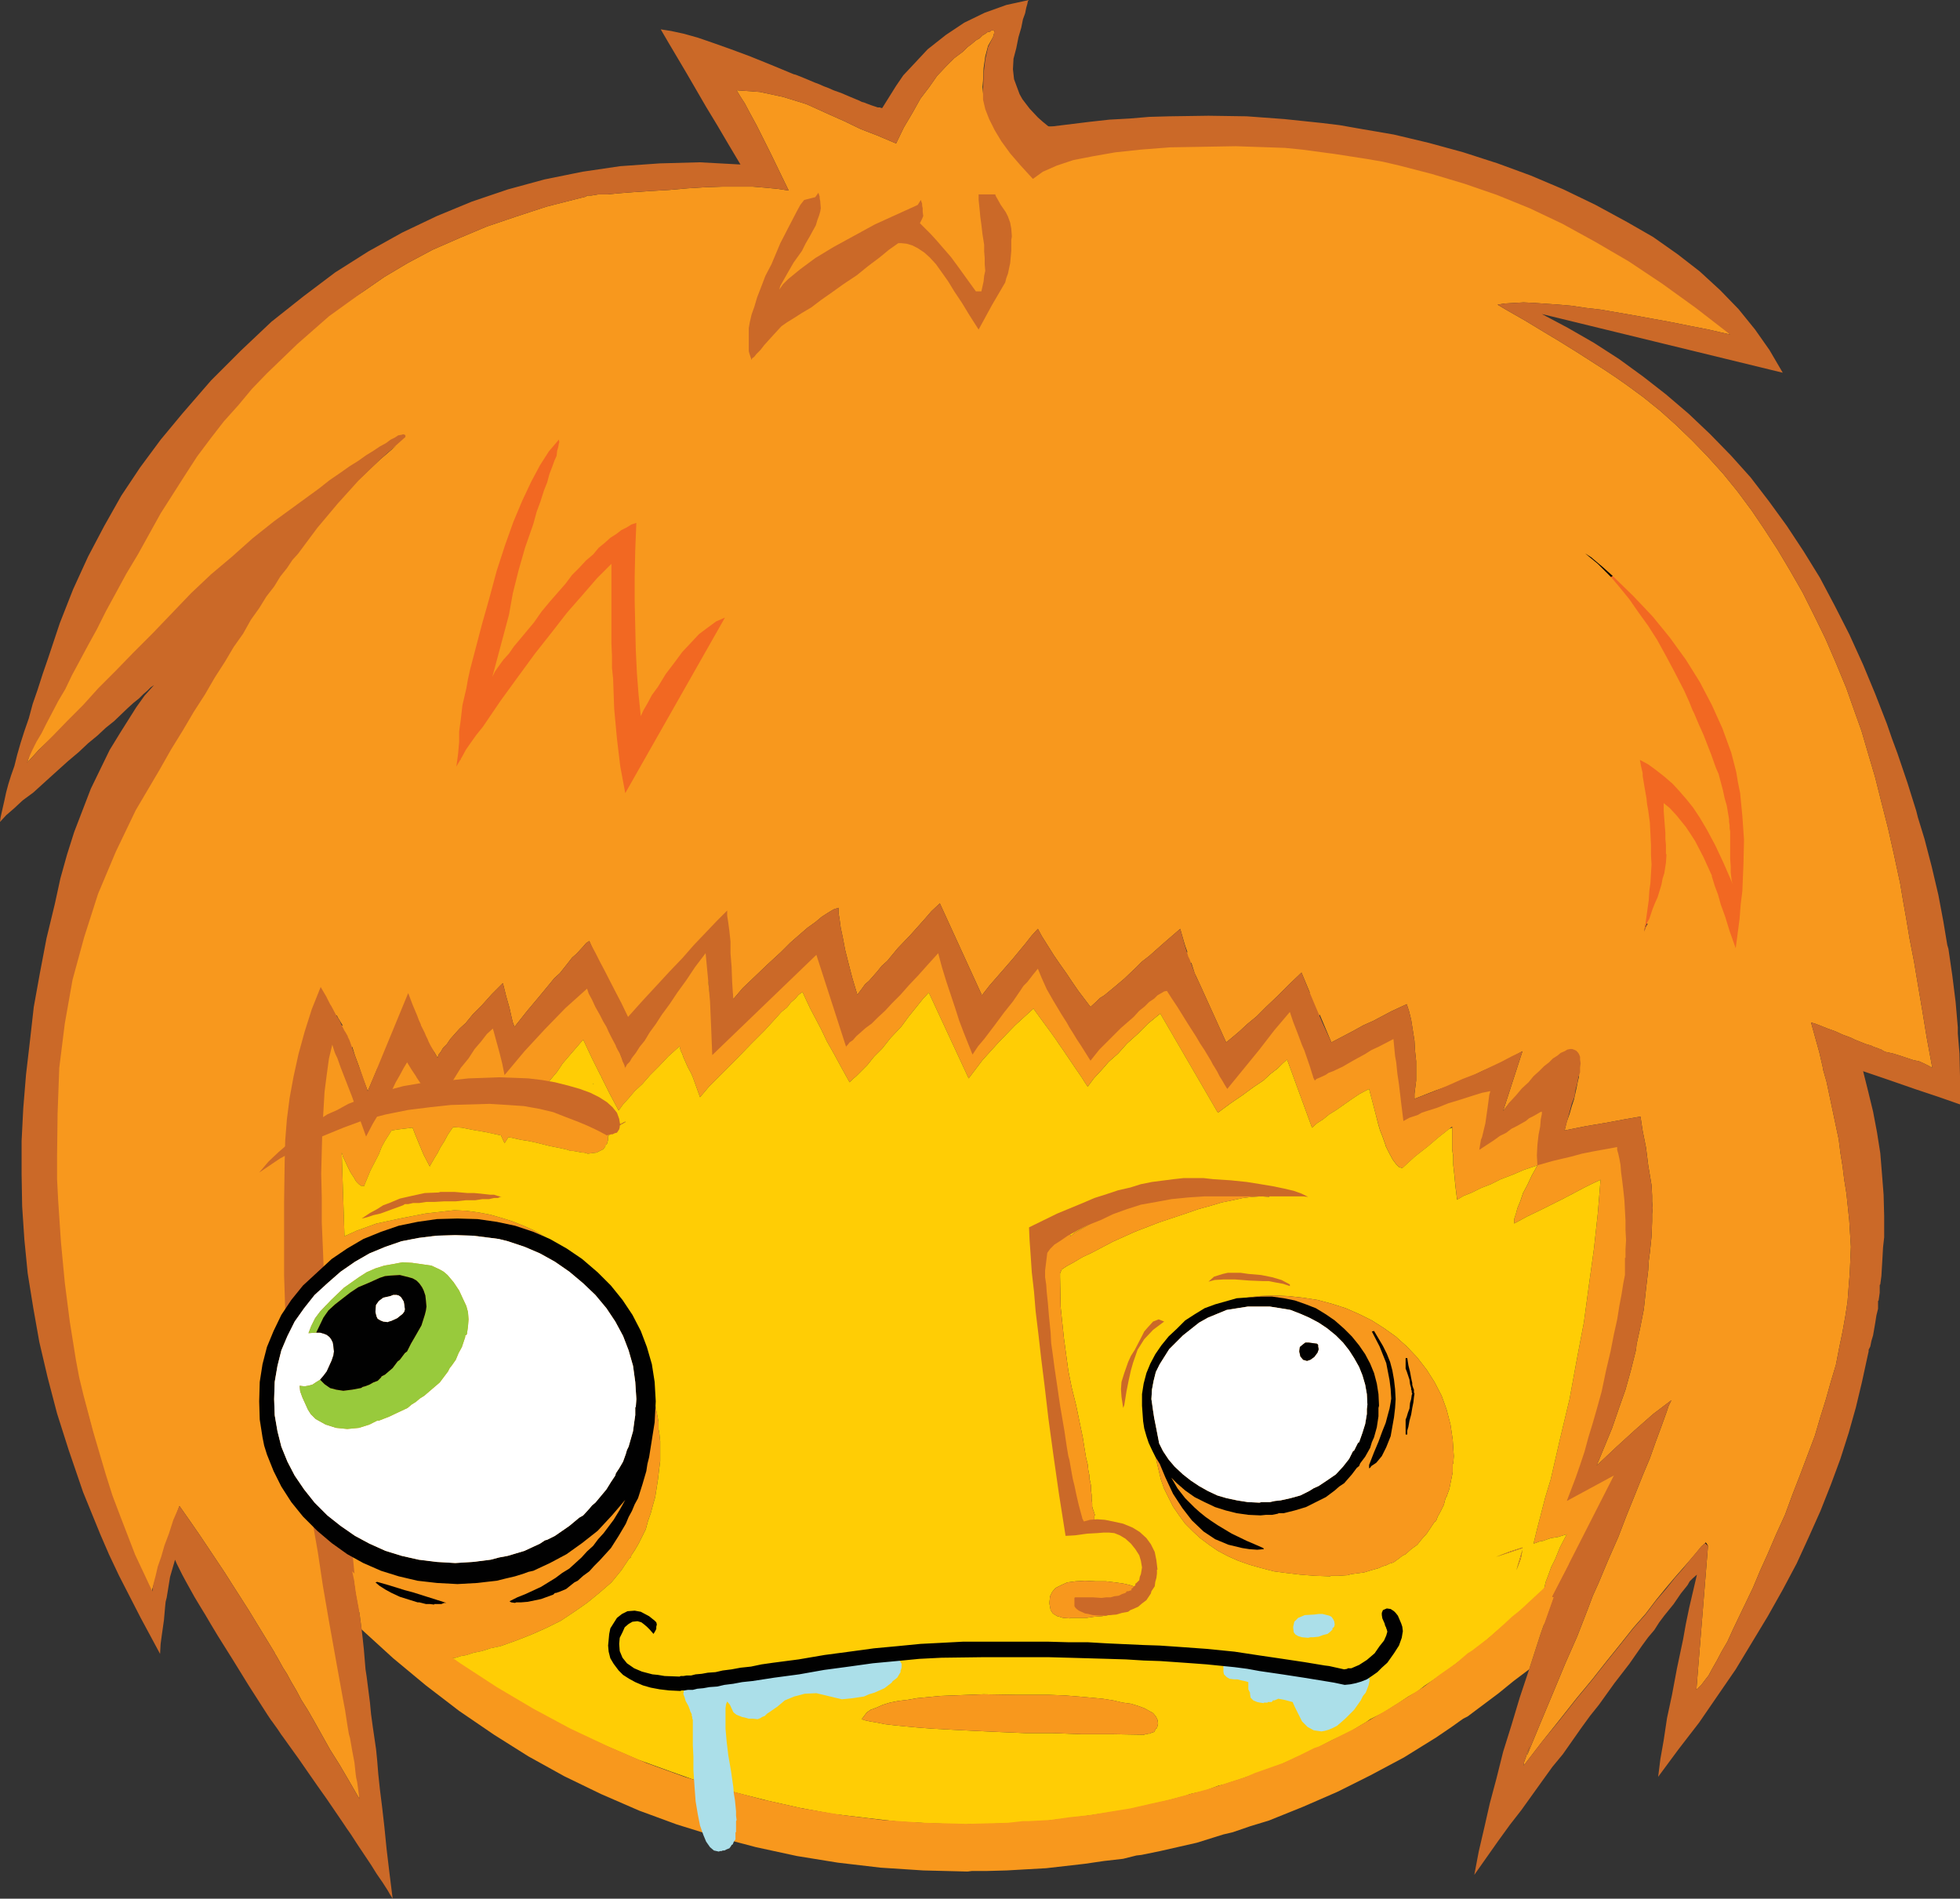 <?xml version="1.0" encoding="utf-8"?>
<!-- Generator: Adobe Illustrator 13.0.0, SVG Export Plug-In . SVG Version: 6.00 Build 14948)  -->
<svg version="1.2" baseProfile="tiny" id="Layer_1" xmlns="http://www.w3.org/2000/svg" xmlns:xlink="http://www.w3.org/1999/xlink"
	 x="0px" y="0px" width="176.95px" height="171.399px" viewBox="0 0 176.95 171.399" xml:space="preserve">
<rect x="0" y="0" width="176.95" height="171.399" fill="#333333" stroke="none"/>
<path fill-rule="evenodd" fill="#F8981D" d="M60.4,17.149l-1.75,0.101l-1.5,0.1l-1.3,0.1l-1,0.101H54l-0.6,0.1H53l-0.1,0.101
	L52.3,17.899l-2.949,0.75l-2.75,0.9l-2.65,0.899l-2.5,1.051l-2.4,1.05l-2.25,1.2L34.7,25l-1.95,1.35l-1.55,1l-1.4,1.05l-1.399,1
	l-1.25,1l-1.25,0.9l-1.15,0.95l-1.1,0.899l-0.95,0.9l-1,0.8l-0.85,0.8l-0.801,0.75l-0.699,0.8l-0.7,0.65l-0.55,0.7l-0.5,0.649
	l-0.4,0.65l-1.35,1.9l-1.25,1.949L12.3,47.5l-2.199,3.699l-1.9,3.7l-0.95,1.75l-0.85,1.8l-0.8,1.75L4.9,62l-0.75,1.699l-0.601,1.75
	l-1.1,3.4l1.05-1.15l1.05-1L5.5,65.75l0.9-0.851l0.8-0.85l0.75-0.75l0.65-0.7l0.649-0.55L9.7,61.5l0.65-0.601l0.75-0.75l0.449-0.399
	l0.551-0.4l0.5-0.5l0.6-0.5l0.6-0.55l0.7-0.5l0.65-0.601l0.75-0.6l0.75-0.65l0.85-0.6l0.8-0.75l0.9-0.7l0.9-0.8l1-0.75L22.05,51
	l1.051-0.801l2.25-1.75L27.7,46.5l2.55-1.95l2.65-2.15l2.85-2.149l-1.399,1.199L31.9,43.75l-2.3,2.399l-2.15,2.4L25.5,51.1
	l-0.35,0.45L24.8,52.1l-0.449,0.65l-0.45,0.8l-0.55,0.8L22.75,55.3l-0.649,1l-0.65,1.149l-0.8,1.15l-0.8,1.3l-0.9,1.351l-0.9,1.5
	l-1,1.5L16,65.899l-1.1,1.7l-1.101,1.85l-2.25,3.7L10.5,75l-0.85,1.899L8,80.699l-1.25,3.9L5.7,88.5l-0.65,3.949l-0.25,2l-0.149,2
	l-0.05,4.101l0.05,3.95l0.25,3.8l0.25,3.649l0.45,3.551l0.449,3.35l0.551,3.2l0.649,3.05l0.8,2.95l0.7,2.7l0.351,1.3l0.399,1.3
	l0.7,2.4l0.7,2.3l0.6,2.1l0.601,2l0.25,0.9l0.3,0.899l0.6,1.75l0.05-0.5l0.2-0.699l0.2-0.9l0.35-1.1l0.15-0.65l0.2-0.7l0.55-1.5
	l0.55-1.8l0.7-1.9l0.95,1.351l1,1.45l1,1.5l1.1,1.649l1.05,1.65l1.15,1.8l2.35,3.85v0.051l0.101,0.149l0.149,0.25l0.25,0.45
	l0.25,0.45l0.351,0.55l0.35,0.65l0.5,0.85l0.45,0.85l0.6,0.95l0.601,1.05l0.7,1.25l0.699,1.25l0.851,1.351l0.85,1.45l0.95,1.649
	V161.5v-0.95l-0.1-1.15l-0.051-0.6v-0.601l-0.1-0.699l-0.05-0.7l-0.101-0.75l-0.05-0.7l-0.1-0.45l-0.05-0.399l-0.101-0.801
	L31.55,152l-0.199-0.95l-0.15-1L31,149l-0.1-0.551l-0.05-0.5l-0.15-0.6l-0.1-0.55l-0.2-1.15L30.3,145.3l-0.05-0.3l-0.1-0.601
	l-0.2-1.25l-0.3-1.35l-0.25-1.4l-0.3-1.45L29,138.55l-0.05-0.2v-0.15l-0.1-0.699l-0.601-3.101l-0.6-3.3l-0.45-1.7l-0.25-1.6
	l-0.25-1.55l-0.1-1.45l-0.101-1.45l0.05-1.35l0.051-1.301l0.25-1.199L27,118.399l0.15-1.1v-0.601v-0.3v-0.149l0.05-0.101L27.3,115
	v-1.051v-1.05l-0.25-1.75l-0.05-1.7V109l-0.1-0.65l-0.05-0.6l-0.25-1.75l-0.051-1.551l-0.05-1.55l0.15-1.399l0.149-1.4l0.301-1.25
	l0.35-1.2l0.5-1.05l0.45-0.9l0.25,1l-0.15,0.4l-0.05,0.45l-0.05,2.149L28.3,101.8l-0.5,0.45l-0.699,0.85l-0.351,1.05l0.75-0.2
	l0.75-0.25l0.25,7.4l0.2,2.6L28.65,114v0.25l0.149,0.25l0.25,3.649l0.45,3.9l0.2,2.2l0.3,2.149l-0.149,0.55L29.8,127.55l-0.05,0.6
	l0.45,3.8l0.05,0.75l-0.1,1.7l0.05,1.5v0.65l0.05,0.6l0.2,1.101l0.1,0.35l0.2,0.6l0.351,0.45v0.3v0.15l0.05,0.2l0.1,0.7l0.2,1.199
	l0.2,1l0.2,0.9l0.05,0.3l0.1,0.3l0.2,0.5l0.2,0.301l0.2,0.1l0.3-0.05l0.25-0.101l0.2-0.199l0.149-0.2l1.4,1.05l0.5,0.5l0.8,0.6
	l0.55,0.301l0.05,0.55l0.15,0.55l0.25,0.45l0.45,0.35l0.45,0.15l0.649,0.149h0.3h0.4l0.85-0.05l-0.149,0.05v0.101h0.1h0.25
	l0.25-0.101l0.4-0.05l0.45-0.149l0.55-0.101l0.6-0.2l0.75-0.149l0.75-0.25l0.95-0.2l1.4-0.5L48,147.55l1.351-0.601l1.3-0.649
	l1.2-0.8L53,144.699l1.101-0.899l1.1-0.95l0.9-1.1l0.399-0.601l0.2-0.3l0.1-0.15l0.15-0.1l0.05-0.2l0.101-0.149l0.199-0.301
	l0.351-0.6l0.649-1.3l0.2-0.75l0.25-0.7l0.2-0.75l0.2-0.7l0.25-1.6l0.1-0.851l0.101-0.8v-1.8l-0.101-0.9l-0.05-0.149v-0.101v-0.199
	v-0.4l-0.35-1.8l-0.25-0.9l-0.2-0.85l-0.2-0.5l-0.1-0.25l-0.051-0.2l-0.3-0.9l-0.8-1.8l-1-1.899l-1.1-1.801l-0.7-0.949l-0.65-0.851
	l-0.7-0.85l-0.699-0.75l-0.801-0.75l-0.8-0.601l-0.85-0.6l-0.8-0.5l-0.95-0.55l-0.9-0.4l-1-0.399l-0.95-0.301l-1.05-0.3l-1.05-0.2
	l-1.1-0.149L41,109.25l-2.6,0.3l-2.3,0.45L34,110.449l-1.8,0.65l-1.1,0.5l-0.25-7.55l0.1,0.3v0.05L31,104.5l0.101,0.199l0.3,0.65
	l0.25,0.5l0.3,0.45l0.2,0.35l0.1,0.101l0.05,0.05l0.101,0.1l0.2,0.15h0.1h0.05l0.101,0.05l0.6-1.45l0.75-1.45l0.25-0.649l0.3-0.55
	l0.601-0.95L36,101.949l1.25-0.149l0.25,0.649l0.351,0.851l0.399,0.95l0.55,1.05l0.101-0.2l0.149-0.25l0.2-0.35l0.25-0.4l0.25-0.5
	l0.351-0.55l0.35-0.65l0.45-0.649l0.8,0.05l1,0.2l1.15,0.199l1.399,0.301v0.05l0.3,0.649l0.351-0.55l1.149,0.25L47.7,103l0.7,0.149
	l1.2,0.3l1,0.2l0.449,0.101l0.2,0.05l0.25,0.1h0.25l0.3,0.05l0.5,0.101h0.15h0.05l0.101,0.05h0.1l0.1,0.05l0.4-0.05l0.4-0.05
	l0.3-0.15l0.3-0.149l0.2-0.25v-0.101v-0.05h0.05l0.1-0.1l0.101-0.351v-0.2v-0.1v-0.05h0.05v-0.101l-0.15-0.5l-0.25-0.399l-0.399-0.4
	l-0.45-0.35l-0.65-0.351l-0.75-0.3l-0.899-0.3l-0.95-0.25l-1.05-0.25l-1-0.1L49.25,98l1.05-1.25L50.8,96l0.601-0.7l1.25-1.45
	l0.8,1.7l0.4,0.8l0.199,0.4l0.101,0.199l0.05,0.101l0.1,0.149v0.051l0.051,0.1l0.1,0.2l0.2,0.399l0.399,0.801l0.801,1.5l0.399-0.551
	l0.5-0.55L57.3,98.5l0.7-0.65l0.7-0.8l0.8-0.8l0.851-0.9l1-0.9l0.05,0.2l0.05,0.2l0.15,0.3l0.1,0.3l0.2,0.45l0.2,0.45l0.3,0.55
	l0.149,0.351l0.2,0.55l0.45,1.25L64,98.1l0.851-0.85l1.55-1.551L67.8,94.25L69.05,93l1.051-1.15l0.449-0.5l0.5-0.4L71.4,90.5
	l0.399-0.351l0.301-0.35l0.35-0.25l0.3,0.649l0.4,0.851l0.45,0.85l0.55,1.05L74.65,94l0.649,1.149l0.65,1.2l0.75,1.35l0.25-0.25
	l0.35-0.3l0.45-0.45l0.55-0.55l0.601-0.75l0.75-0.75l0.75-0.95l0.95-1l0.699-0.949l0.65-0.801l0.6-0.75l0.551-0.6l3.6,7.75
	l1.25-1.65l1.45-1.6l1.5-1.55l1.649-1.5l0.65,0.899l0.7,0.95l0.649,0.9l0.301,0.45l0.35,0.5l1.15,1.699l0.55,0.801l0.25,0.399
	l0.3,0.45l0.55-0.75l0.65-0.7l0.7-0.8l0.85-0.75l0.8-0.9l0.95-0.85l0.95-0.95l1.1-0.899l5.2,8.949l1.15-0.85l1.1-0.75l0.95-0.7
	l0.899-0.6l0.65-0.601l0.65-0.5L115.8,96l0.4-0.351l2.25,6.15l0.45-0.4l0.55-0.35l0.55-0.45l0.65-0.4L122,99.25l0.75-0.5l0.851-0.45
	l0.25,0.95l0.3,1.149l0.3,1.15l0.15,0.5l0.199,0.5l0.301,0.85v0.05l0.05,0.101l0.1,0.2l0.2,0.399l0.3,0.55l0.3,0.4l0.101,0.1
	l0.05,0.051l0.1,0.1l0.301,0.1l1.149-1.05l1.15-0.899l1-0.851l0.95-0.75l0.25-0.2v0.101v1v0.149v0.351v0.45l0.1,0.649v0.75l0.1,0.9
	l0.101,1.05l0.149,1.2l0.601-0.351l0.75-0.3l0.8-0.399l0.9-0.351l0.899-0.45l1.05-0.399l1.051-0.45l1.199-0.4l-0.5,0.9l-0.399,0.85
	l-0.4,0.75l-0.25,0.75L137,109.05l-0.149,0.55l-0.15,0.45v0.399l1.2-0.649l1.149-0.55l2.101-1.051l1.8-0.949l0.8-0.4l0.75-0.35
	l-0.25,3.05l-0.35,3.2l-0.45,3.25l-0.45,3.35l-0.649,3.4l-0.65,3.55l-0.85,3.55l-0.851,3.7l-0.5,1.649l-0.399,1.551l-0.351,1.35
	l-0.3,1.25l0.55-0.2l0.3-0.05l0.7-0.25l0.65-0.1l0.8-0.25l-0.6,1.149l-0.45,1.101l-0.351,0.699l-0.25,0.7l-0.25,0.65l-0.149,0.649
	l-0.2,0.601l-0.1,0.55L139,145.1v0.45v0.35l0.101,0.351l0.149,0.25l0.25,0.199l0.25,0.101l0.351,0.05l0.1-0.1l0.2-0.301l0.25-0.449
	l0.35-0.601l0.351-0.8l0.449-0.95l0.45-1.149l0.601-1.301l0.25-0.85l0.3-0.75l0.25-0.7l0.3-0.6l0.4-1.101l0.149-0.5l0.2-0.35
	l0.4-0.4l0.35-0.35l0.3-0.35l0.3-0.25l0.15-0.301l0.15-0.199l0.1-0.2l0.05-0.15l-0.05-0.3l-0.05-0.15l0.3-0.35l0.1-0.1l0.051-0.101
	l-0.101-0.45l-0.1-0.199l-0.101-0.101l-0.399-0.149l-0.45-0.051l-0.75,0.25l-0.6,0.2l-0.45,0.15l-0.351,0.149l0.2-0.75l0.25-0.8
	l0.25-0.85l0.3-0.95l0.25-1.05l0.301-1.15l0.3-1.25l0.3-1.25l0.2-1.35l0.25-1.2l0.2-1.15l0.199-1.05l0.15-1l0.2-0.85l0.1-0.851
	l0.2-0.649l0.1-0.65l0.101-0.55l0.2-0.85l0.1-0.551v-0.149h0.05l-0.05-1.55v-1.4l-0.1-1.35l-0.051-1.15l-0.1-1.15l-0.1-0.949
	l-0.101-0.5l-0.05-0.4l-0.1-0.75l0.199-0.2l0.15-0.149l0.1-0.15l0.051-0.1l-0.101-0.301l-0.1-0.149l-0.05-0.101l-0.2-0.199
	l-0.15-0.101l-0.149-0.35l-0.15-0.2l-0.25-0.15l-0.35-0.05l-0.5-0.3l-0.5,0.05l-0.051,0.25l-1.3,0.2l-1.25,0.5l-0.95,0.35
	l-0.85,0.351l-0.8,0.25l-0.7,0.149v-0.75l0.05-0.6v-0.6l0.05-0.5l0.15-0.351l0.2-0.25l0.35-0.45l0.15-0.35l0.05-0.15l0.05-0.05
	l-0.05-0.1v-0.05l-0.1-0.15l0.25-0.35l0.05-0.101h0.05l-0.1-0.649l-0.101-0.25l-0.1-0.15l-0.2-0.2l-0.15-0.1l-0.449-0.05h-0.2
	l-0.2,0.1l-0.3,0.1l-0.25,0.2l-0.351,0.2l-0.35,0.3l-0.45,0.351l-0.399,0.449l-0.65,0.5l-0.5,0.45l-0.5,0.4l-0.35,0.35l-0.351,0.25
	l-0.149,0.2l-0.15,0.1v0.101v-0.25l0.2-0.4l0.2-0.45l0.149-0.55l0.15-0.399l0.05-0.4L135,99.6v-0.25l0.05-0.25l0.051-0.15
	l-0.051-0.3l-0.1-0.25l-0.2-0.2l-0.25-0.1l-0.2-0.35l-0.25-0.25l-0.35-0.15h-0.35l-0.851,0.35l-0.149-0.3l1.449-0.7l1.351-0.6
	l1.2-0.6l1.1-0.601l-1.75,5.4l0.55-0.7l0.601-0.6l1.1-1.051l0.45-0.5l0.5-0.399l0.399-0.4l0.45-0.3l0.351-0.35l0.35-0.25l0.3-0.2
	l0.351-0.101l0.25-0.149l0.25-0.05l0.449,0.05l0.25,0.149l0.101,0.15l0.1,0.25l0.05,0.55v0.351v0.449l-0.1,0.4l-0.1,0.5l-0.25,1.15
	l-0.2,0.6l-0.2,0.7l-0.25,0.7l-0.2,0.8l2-0.4l1.8-0.3l1.601-0.3l1.45-0.25l0.199,1.3l0.301,1.5l0.199,1.6l0.301,1.801l0.05,0.949
	v0.5l0.05,0.601l-0.05,0.55v0.65l-0.05,1.35l-0.15,1.45l-0.1,0.75l-0.051,0.85l-0.199,1.7l-0.2,1.85L148.05,120l-0.199,0.899
	l-0.101,0.45l-0.05,0.5l-0.45,1.8l-0.5,1.8l-0.6,1.7l-0.601,1.75l-0.699,1.7l-0.7,1.7l1.75-1.65l1.7-1.55l1.649-1.45l1.65-1.25
	l-0.25,0.5l-0.2,0.601l-0.45,1.25l-0.5,1.35l-0.55,1.55l-0.65,1.55l-0.699,1.75l-0.75,1.851l-0.75,1.95l-0.9,2.05l-0.9,2.149
	l-0.5,1.101l-0.449,1.2l-0.95,2.449l-1.101,2.5l-1.1,2.65l-1.15,2.75l-1.199,2.9l0.25-0.9l-0.2,0.55l-0.15,0.5l-0.149,0.4
	l-0.051,0.35l1.65-2.149l1.6-2l1.5-1.9l1.45-1.75l1.3-1.65l1.25-1.55l1.15-1.45l1.1-1.25l0.95-1.25l0.9-1.1l0.8-0.95l0.75-0.85
	l0.65-0.75l0.55-0.65l0.45-0.55l0.399-0.35l0.2,0.3l-1.05,13l0.2-0.2l0.25-0.25l0.3-0.4l0.35-0.449l0.351-0.65l0.399-0.7l0.45-0.85
	l0.5-0.851l0.5-1.1l0.55-1.15l0.601-1.25l0.649-1.35l0.65-1.55l0.7-1.55l0.75-1.75l0.8-1.75l0.7-1.9l0.699-1.8l1.301-3.45l0.5-1.7
	l0.5-1.6l0.449-1.601l0.45-1.5l0.3-1.55l0.301-1.45l0.25-1.399l0.199-1.3l0.101-1.351l0.1-1.25l0.101-2.35l-0.15-2.4l-0.25-2.399
	l-0.2-1.25l-0.149-1.2l-0.2-1.25l-0.15-1.2l-0.55-2.6l-0.55-2.601l-0.2-0.7l-0.1-0.35l-0.051-0.3l-0.3-1.3l-0.75-2.7l0.351,0.1
	l0.399,0.15l0.75,0.3l0.7,0.25l0.65,0.3l0.55,0.2l0.25,0.1l0.3,0.15l1,0.4l0.35,0.1h0.051l0.1,0.05l0.2,0.101l0.3,0.1l0.25,0.1h0.05
	l0.101,0.051l0.149,0.1l0.2,0.1l0.7,0.15l0.649,0.2l1.2,0.399l0.5,0.101l0.45,0.2l0.4,0.199l0.35,0.2l-0.5-2.7l-0.4-2.449
	l-0.399-2.351l-0.351-2.1l-0.399-2.05l-0.3-1.801L171.8,81.25l-0.25-1.5L171,77.199l-0.55-2.449l-0.6-2.351l-0.551-2.2L168.65,68
	l-0.601-2.051L167.351,64l-0.65-1.851l-0.95-2.3l-0.95-2.2l-1.05-2.149l-1-2l-1.149-2l-1.101-1.851l-1.2-1.85l-1.149-1.7l-1.3-1.75
	l-1.301-1.6l-1.399-1.551L152.8,39.8l-1.449-1.4l-1.45-1.3l-1.55-1.25l-1.5-1.1l-1-0.7l-1.051-0.7l-1.25-0.8l-1.25-0.8l-1.449-0.9
	l-1.5-0.9l-1.65-1l-1.75-1L135.2,27.5l0.65-0.101l0.85-0.05l0.85-0.05l1,0.05l2.15,0.15l1.15,0.1l1.35,0.2l1.3,0.149l1.45,0.25
	l1.45,0.25l1.649,0.301l1.65,0.3l1.75,0.35l1.8,0.351l1.95,0.449l-2-2.25l-1.05-1.05l-1.101-1l-1.199-1L149.65,24l-2.601-1.75
	l-2.899-1.65l-1.5-0.75l-1.55-0.7l-1.65-0.7l-1.65-0.6l-1.699-0.6l-1.75-0.551l-3.65-1.05l-3.6-0.95l-3.601-0.8l-3.55-0.649
	l-3.6-0.551l-3.5-0.399l-3.5-0.3l-3.45-0.15l-2.8-0.1l-2.601-0.101l-2.35-0.1L97.05,11.5h-1l-1.899-0.101l-1.7-0.1l-1.5-0.101
	l-1.2-0.1l-0.3-0.4l-0.2-0.399l-0.2-0.45l-0.1-0.4l-0.15-0.55l-0.05-0.5L88.7,7.85l0.05-0.55l0.05-1.15l0.15-1.05l0.25-0.95
	l0.45-0.8L89.75,3V2.85L89.8,2.8L89.65,2.75H89.5l-0.1,0.1l-0.25,0.05l-0.2,0.15L88.7,3.199l-0.25,0.25l-0.35,0.2l-0.351,0.3
	L87.351,4.25l-0.4,0.399l-0.8,0.601L85.4,6l-0.8,0.85l-0.7,1l-0.8,1.05l-0.7,1.25l-0.8,1.351l-0.7,1.449l-1.65-0.699l-1.55-0.601
	l-1.45-0.7l-1.35-0.6L72.8,9.399L70.7,8.75l-2.1-0.45L66.5,8.149l0.3,0.5l0.45,0.7l0.45,0.85l0.6,1.101l0.601,1.2l0.7,1.399
	l0.75,1.55l0.85,1.75l-1-0.149l-1.05-0.101l-1.2-0.1H66.7h-1.45l-1.5,0.05L62.101,17L60.4,17.149L60.4,17.149z M143.3,50.1l0.4,0.25
	v0.05L143.3,50.1L143.3,50.1z M116,91.05L115.851,91l-0.301,0.05l-0.25,0.149l-0.199-0.1l-0.15,0.05l-0.1,0.15v0.3l-0.45,0.45
	l-0.4,0.649l-0.5,0.75l-0.25,0.4l-0.2,0.5l-0.449,0.45l-0.351,0.45l-0.55,0.699l-0.45,0.5l-0.149,0.2L111,96.8l-0.85-1.3l-0.75-1.15
	l-0.7-1.05l-0.65-0.95L107.4,91.5l-0.55-0.75l-0.5-0.65l-0.4-0.55l0.75-1.3l0.85-1.351l0.301,0.95l0.399,0.85l2.45,5.4l0.55-0.45
	l0.65-0.55l0.7-0.65l0.85-0.699l0.85-0.851l1-0.95l1.051-1.05l1.149-1.1l0.75,1.8l-0.55,0.45l-0.3,0.3l-0.25,0.4l-0.3-0.101h-0.25
	h-0.15l-0.1,0.101l-0.2,0.1L116,91.05L116,91.05z M127,90.649l0.2,0.601l0.2,0.8l0.3,1.899l0.05,0.9l0.101,0.95v0.85v0.9l-0.101,0.8
	l-0.05,0.4v0.449l1.9-0.75l1.85-0.649l-0.1,0.35l-4.25,1.7l-0.301-1.1l-0.25-0.95l0.101-0.101l0.149-0.1l0.101-0.2l0.05-0.1
	l0.1-0.05l0.051-0.301l0.1-0.25v-0.35l0.05-0.3l-0.1-0.7L127.05,95l-0.1-0.301l-0.2-0.399l-0.1-0.2l-0.05-0.1v-0.051l-0.45-0.699
	l-0.45-0.551l-0.35-0.199l-0.25,0.05l-0.051,0.35h-0.199l-0.351,0.05L124.3,93l-0.199,0.149L123.55,93.5l-0.6,0.55l-0.1-0.05v0.149
	l-0.301,0.25l-0.949,0.8l-0.4,0.351l-0.3,0.35l-0.351,0.25l-0.25,0.25l-0.35,0.351l-0.3-0.351l-0.15-0.2l-0.1-0.149l-0.5-0.75
	l-0.601-0.851l-0.5-0.949l0.351-0.601l0.399-0.5l0.301-0.45l0.3-0.35l1.05,2.5l2-1.05l0.9-0.5l0.899-0.4l1.601-0.85L127,90.649
	L127,90.649z M93.7,83.85l0.35,0.65l1.101,1.75l0.55,0.8l0.6,0.85l0.5,0.75l0.551,0.8l1.1,1.45l0.55-0.5l0.3-0.3l0.4-0.25l0.85-0.7
	l0.95-0.8l1.05-1l0.551-0.55l0.649-0.5l1.351-1.2l1.449-1.25l0.301,1.05l0.149,0.5l0.2,0.55l-1.5,0.75l-1.4,1.15l-0.35-0.2
	l-0.2,0.101l-0.149,0.3v0.5l-0.4,0.3l-0.35,0.4L102,90.199l-2.05,2.2l-1.85,2.3L97.25,93.05l-0.649-1.4L96.05,90.5l-0.449-0.851
	l-0.551-0.8l-0.35-0.8l0.1-0.3l0.101-0.2l0.05-0.15L95,87.35l-0.05-0.4l-0.1-0.25l-0.15-0.3l-0.2-0.149l-0.3-0.15h-0.35l-0.301,0.15
	l-0.399-0.301l-0.3-0.1l-0.351,0.05l-0.2,0.15l-0.1,0.149l-0.1,0.15l0.05,0.25L92,86.75L91.9,87l-0.05,0.75l0.1,0.199l-0.35,0.351
	L91.3,88.75l-0.35,0.5l-0.3,0.6L90,90.75l-0.649,1.05l-0.7,1.1l-0.7,1.2l-0.65-1.4l-0.5-1.25L86.3,90.3l-0.35-0.95l-0.25-1
	l-0.2-0.85l0.4-0.551l0.149-0.25l0.2-0.149l0.15-0.25l0.05-0.101h0.05l-0.05-0.3v-0.2l-0.1-0.35L86.2,85.1l-0.2-0.15l-0.3-0.05h-0.2
	L85.351,85l-0.4,0.149L84.5,85.5l-0.1-0.101l-0.351-0.45l-0.3-0.25l-0.25-0.1l-0.149,0.05l-0.2,0.15l-0.101,0.35L83,85.6v0.65
	l0.101,0.35l-0.45,0.35l-0.601,0.45L81.4,88.05l-0.7,0.649L79.95,89.5l-0.85,0.8l-0.851,0.95l-0.95,0.949L76.351,93.3l-0.101-0.101
	l-0.05-0.1l-0.1-0.25L76,92.649l-0.05-0.2L75.851,92l-0.101-0.2l-0.05-0.101v-0.05l-0.1-0.3l-0.2-0.7l-0.101-0.25l-0.05-0.2
	l-0.1-0.399l-0.101-0.25L75,89.35l-0.1-0.45l-0.25-0.649l-0.2-0.551l-0.4-0.85l0.5-0.65l0.4-0.449l0.2-0.351l0.05-0.1h0.05
	l-0.05-0.55l-0.15-0.351L74.9,84.25L74.8,84.199l-0.3-0.05l-0.45,0.05L73.8,84.25l-0.199,0.149L73,84.75l-0.649,0.55L72,85.6
	l-1,0.85l-0.7,0.7l-0.6,0.55l-0.25,0.2l-2.1,2.2l-1.801,2.3l-0.3,0.4l-0.649,0.95L64.5,93.6v-0.25l-0.1-0.4V92.5l-0.2-1.851
	l-0.2-1.5l-0.05-0.5l0.15-0.25h0.05l0.2-0.55l0.25-0.45L65,86.649L65.25,86l0.101-0.25l0.1-0.15l0.75,4.6l0.85-1l1.051-1l1.149-1.1
	l1.25-1.15l0.851-0.85l0.8-0.7l0.75-0.649l0.7-0.5l0.6-0.5l0.55-0.351l0.5-0.3l0.45-0.15v0.45L75.8,83l0.101,0.75l0.2,0.949
	L76.3,85.75l0.301,1.199l0.35,1.351l0.45,1.5l0.45-0.601l0.25-0.35l0.35-0.3l0.75-0.851l0.4-0.5l0.5-0.449l0.949-1.15l1.15-1.2
	L83.45,83l0.65-0.75l0.75-0.7l3.8,8.3l0.7-0.9l0.699-0.8L91.4,86.6l1.2-1.45l0.55-0.7L93.7,83.85L93.7,83.85z M148.75,83.399
	l-0.2,0.351l-0.1,0.35l0.05-0.4l0.101-0.35L148.75,83.399L148.75,83.399z M45.851,96.399l-0.2-0.55l-0.15-0.45l-0.3-0.8l-0.2-0.4
	l-0.149-0.25L44.75,93.55l-0.05-0.3l-0.1-0.25L44.5,92.85l-0.149-0.3l-0.101-0.15l-0.2-0.1L43.9,92.35l-0.25,0.05l-0.2,0.2
	l-0.3,0.25l-0.25,0.4l-0.25,0.05l-0.15,0.149l-0.1,0.45l-0.05,0.05l-0.5,0.45l-0.5,0.55l-0.75,0.851l-0.801,1.1l-0.35,0.5
	l-0.6,0.851l-0.25-0.75l-0.2-0.601l-0.2-0.45l0.05-0.1v-0.15l-0.1-0.649L38.05,95.3l-0.1-0.15l-0.2-0.2l-0.2-0.1l-0.449-0.05
	L36.8,94.949L36.101,94.8H35.75l-0.25,0.149l-0.149,0.101l-0.15,0.399v0.301l0.1,0.3v0.05l0.051,0.1l0.1,0.2l-0.6,0.851l-0.4,0.55
	l-0.4,0.649l-0.449,0.65l-0.4,0.75l-0.5,0.1l-0.75-1.55l-0.55-1.2v-0.5v-0.25l0.05-0.199l0.05-1V95l0.15-0.301L31.8,94.5l0.25,0.8
	l0.351,0.95l0.35,1.05l0.45,1.2l0.85-2l1-1.65l1-1.45l1.15-1.1l0.5,0.6l0.55,0.7l1,1.45l0.25,0.45l0.101-0.301l0.199-0.25L40,94.6
	l0.351-0.35l0.3-0.45l0.399-0.45l0.45-0.5l0.55-0.5l0.65-0.8l0.85-0.851L44.4,89.75l1-1l0.3,1.199L46,91l0.2,0.899l0.1,0.4
	l0.15,0.399l1.15-1.449L48.65,90l0.95-1.15l0.449-0.55l0.5-0.45l0.75-0.95l0.351-0.45l0.399-0.35l0.601-0.65l0.25-0.3l0.3-0.2
	l0.35,0.801l0.551,1.1l0.55,1.35l0.7,1.65l0.05-0.2l0.1-0.1V89.5l0.05,0.05H55.5v0.1L55.4,90l0.75,1.949l0.05,0.15l0.5,1.4l0.9-1.15
	l0.899-1l0.851-1l0.85-0.9l-0.6,1l-0.551,0.95L58.5,92.25l-0.5,0.8l-0.5,0.7l-0.45,0.649l-0.399,0.55L56.3,95.5l-0.1,0.149
	l-0.75-1.95l-0.35-0.899l-0.25-0.55l-0.301-0.7V91.5h-0.199l-0.2-0.101l-0.15-0.2l-0.1-0.149l-0.3-0.5l0.1,0.149l0.15,0.2L53.95,91
	L54,91.05l0.101,0.1l0.05,0.05l0.1,0.051v-0.051h0.05H54.4l-0.3-0.649l-0.25-0.45l-0.25-0.45l-0.2-0.25L53.55,89l0.15-0.301
	l0.1-0.25l0.051-0.1l-0.051-0.45v-0.35l-0.1-0.351l-0.05-0.25l-0.2-0.399l-0.15-0.101h-0.1h-0.4l-0.449,0.25l-0.5,0.4l-0.301,0.3
	l-0.25,0.4l-0.649,0.649L50.05,89.25l-0.35,0.399l-0.3,0.5l-0.601,1.05l-0.399,0.5L48.05,92.3l-0.699,1.25l-0.75,1.35l-0.4,0.7
	L45.851,96.399L45.851,96.399z M43.2,98.85h-0.7l0.3-0.55L43.2,98.85L43.2,98.85z M30.95,92.6l-0.4-0.15h-0.449h-0.15l0.1-0.3
	l0.15-0.2l0.2-0.3l0.1,0.2l0.05,0.1l0.101,0.15L30.95,92.6L30.95,92.6z M28.65,95.1l0.05,0.05l-0.1,0.101L28.65,95.1L28.65,95.1z
	 M65.25,84.649L65.101,84.5L65,84.449l-0.35-0.05l0.5-0.5L65.25,84.649L65.25,84.649z"/>
<polygon fill-rule="evenodd" fill="#FFCD05" points="63.95,88.649 64,89.149 64.2,90.649 64.4,92.5 64.4,92.949 64.5,93.35 
	64.5,93.6 64.601,93.75 65.25,92.8 64.601,90.55 64.15,88.399 64.101,88.399 63.95,88.649 "/>
<polygon fill-rule="evenodd" fill="#FFCD05" points="38.851,98.25 39.45,97.399 38.95,97.3 38.601,97.05 38.4,96.899 38.601,97.5 
	38.851,98.25 "/>
<polygon fill-rule="evenodd" fill="#FFCD05" points="55.4,90 55.5,89.649 55.5,89.55 55.55,89.55 55.5,89.5 55.5,89.55 55.4,89.649 
	55.351,89.85 55.15,90.05 54.95,90.35 54.65,90.699 54.4,91.199 54.3,91.199 54.25,91.199 54.25,91.25 54.15,91.199 54.101,91.149 
	54,91.05 53.95,91 53.851,90.899 53.7,90.699 53.601,90.55 53.9,91.05 54,91.199 54.15,91.399 54.351,91.5 54.55,91.5 54.75,90.949 
	55,90.55 55.2,90.199 55.4,90 "/>
<polygon fill-rule="evenodd" fill="#FFCD05" points="42.5,98.85 43.2,98.85 42.8,98.3 42.5,98.85 "/>
<path fill-rule="evenodd" fill="#FFCD05" d="M124.15,100.399l-0.3-1.149l-0.25-0.95l-0.851,0.45l-0.75,0.5l-1.35,0.949l-0.65,0.4
	l-0.55,0.45l-0.55,0.35l-0.45,0.4l-2.25-6.15L115.8,96l-0.449,0.449l-0.65,0.5l-0.65,0.601l-0.899,0.6l-0.95,0.7l-1.1,0.75
	l-1.15,0.85l-5.2-8.949l-1.1,0.899l-0.95,0.95l-0.95,0.85l-0.8,0.9l-0.85,0.75l-0.7,0.8l-0.65,0.7L98.2,98.1l-0.3-0.45l-0.25-0.399
	l-0.55-0.801l-1.15-1.699l-0.35-0.5L95.3,93.8l-0.649-0.9l-0.7-0.95L93.3,91.05l-1.649,1.5l-1.5,1.55l-1.45,1.6l-1.25,1.65
	l-3.6-7.75l-0.551,0.6l-0.6,0.75l-0.65,0.801l-0.699,0.949l-0.95,1l-0.75,0.95l-0.75,0.75l-0.601,0.75l-0.55,0.55l-0.45,0.45
	l-0.35,0.3l-0.25,0.25l-0.75-1.35l-0.65-1.2L74.65,94l-0.5-1.051l-0.55-1.05l-0.45-0.85l-0.4-0.851l-0.3-0.649l-0.35,0.25
	l-0.301,0.35L71.4,90.5l-0.351,0.449l-0.5,0.4l-0.449,0.5L69.05,93l-1.25,1.25L66.4,95.699l-1.55,1.551L64,98.1l-0.8,0.95
	l-0.45-1.25l-0.2-0.55L62.4,96.899l-0.3-0.55l-0.2-0.45l-0.2-0.45l-0.1-0.3l-0.15-0.3l-0.05-0.2l-0.05-0.2l-1,0.9l-0.851,0.9
	l-0.8,0.8l-0.7,0.8l-0.7,0.65l-0.55,0.649l-0.5,0.55l-0.399,0.551l-0.801-1.5l-0.399-0.801l-0.2-0.399l-0.1-0.2l-0.051-0.1v-0.051
	l-0.1-0.149l-0.05-0.101L54.05,96.75l-0.199-0.4l-0.4-0.8l-0.8-1.7L51.4,95.3L50.8,96l-0.5,0.75L49.25,98l-0.85,1.25l1,0.1
	l1.05,0.25l0.95,0.25l0.899,0.3l0.75,0.3l0.65,0.351l0.45,0.35l0.399,0.4l0.25,0.399l0.15,0.5v0.101H54.9v0.05v0.1v0.2L54.8,103.25
	l-0.1,0.1h-0.05v0.05v0.101l-0.2,0.25l-0.3,0.149l-0.3,0.15l-0.4,0.05l-0.4,0.05l-0.1-0.05h-0.1l-0.101-0.05H52.7h-0.15l-0.5-0.101
	l-0.3-0.05H51.5l-0.25-0.1l-0.2-0.05l-0.449-0.101l-1-0.2l-1.2-0.3L47.7,103l-0.65-0.101l-1.149-0.25l-0.351,0.55l-0.3-0.649v-0.05
	l-1.399-0.301L42.7,102l-1-0.2l-0.8-0.05l-0.45,0.649l-0.35,0.65l-0.351,0.55l-0.25,0.5l-0.25,0.4l-0.2,0.35L38.9,105.1l-0.101,0.2
	l-0.55-1.05l-0.399-0.95l-0.351-0.851l-0.25-0.649L36,101.949l-0.649,0.101L34.75,103l-0.3,0.55l-0.25,0.649l-0.75,1.45l-0.6,1.45
	l-0.101-0.05H32.7h-0.1l-0.2-0.15l-0.101-0.1l-0.05-0.05l-0.1-0.101l-0.2-0.35l-0.3-0.45l-0.25-0.5l-0.3-0.65L31,104.5l-0.05-0.101
	v-0.05l-0.1-0.3l0.25,7.55l1.1-0.5l1.8-0.65L36.101,110l2.3-0.45l2.6-0.3l1.101,0.05l1.1,0.149l1.05,0.2l1.05,0.3l0.95,0.301
	l1,0.399l0.9,0.4l0.95,0.55l0.8,0.5l0.85,0.6l0.8,0.601l0.801,0.75l0.699,0.75l0.7,0.85l0.65,0.851l0.7,0.949l1.1,1.801l1,1.899
	l0.8,1.8l0.3,0.9l0.051,0.2l0.1,0.25l0.2,0.5l0.2,0.85l0.25,0.9l0.35,1.8v0.4v0.199v0.101l0.05,0.149l0.101,0.9v1.8l-0.101,0.8
	l-0.1,0.851l-0.25,1.6l-0.2,0.7l-0.2,0.75l-0.25,0.7l-0.2,0.75l-0.649,1.3l-0.351,0.6l-0.199,0.301L57,140.399l-0.05,0.2l-0.15,0.1
	l-0.1,0.15l-0.2,0.3l-0.399,0.601l-0.9,1.1l-1.1,0.95L53,144.699l-1.149,0.801l-1.2,0.8l-1.3,0.649L48,147.55l-1.399,0.55l-1.4,0.5
	l-0.95,0.2l-0.75,0.25l-0.75,0.149l-0.6,0.2l-0.55,0.101l-0.45,0.149l-0.4,0.05L40.5,149.8l2.8,1.75l2.851,1.7l2.8,1.55l2.9,1.5
	l2.85,1.3l2.9,1.25l2.899,1.05l2.95,1.05l2.9,0.851l2.949,0.75l2.9,0.649l3,0.551l2.95,0.35l3,0.35l3,0.15l3.05,0.1l0.9-0.05h0.949
	l1.9-0.05l3.7-0.25l3.6-0.45l3.601-0.55l3.5-0.8l1.699-0.45l0.4-0.15l0.45-0.1l0.899-0.2l0.801-0.3l0.399-0.15l0.45-0.1l1.7-0.55
	l1.649-0.601l1.7-0.6l3.2-1.45l1.55-0.8l1.601-0.75l1.5-0.9l0.35-0.25l0.4-0.199l0.8-0.4l1.5-0.95l0.75-0.5l0.8-0.45l0.7-0.55
	l0.75-0.5l1.5-1.05l2.899-2.2l2.801-2.399l2.8-2.551l0.149-0.649l0.25-0.65l0.25-0.7l0.351-0.699l0.45-1.101l0.6-1.149l-0.8,0.25
	l-0.65,0.1l-0.7,0.25l-0.3,0.05l-0.55,0.2l0.3-1.25l0.351-1.35l0.399-1.551l0.5-1.649l0.851-3.7l0.85-3.55l0.65-3.55l0.649-3.4
	l0.45-3.35l0.45-3.25l0.35-3.2l0.25-3.05l-0.75,0.35l-0.8,0.4l-1.8,0.949l-2.101,1.051l-1.149,0.55l-1.2,0.649v-0.399l0.15-0.45
	l0.149-0.55l0.25-0.601l0.25-0.75l0.4-0.75l0.399-0.85l0.5-0.9l-1.199,0.4l-1.051,0.45l-1.05,0.399l-0.899,0.45l-0.9,0.351
	l-0.8,0.399l-0.75,0.3l-0.601,0.351l-0.149-1.2l-0.101-1.05l-0.1-0.9v-0.75l-0.1-0.649v-0.45v-0.351V102.8v-1l-0.25,0.1l-0.95,0.75
	l-1,0.851l-1.15,0.899l-1.149,1.05l-0.301-0.1l-0.1-0.1l-0.05-0.051l-0.101-0.1l-0.3-0.4l-0.3-0.55l-0.2-0.399l-0.1-0.2l-0.05-0.101
	v-0.05l-0.301-0.85l-0.199-0.5l-0.15-0.5L124.15,100.399L124.15,100.399z M96.65,111.6l0.35-0.3l0.45-0.25l0.95-0.55l1.1-0.601
	l1.25-0.55l1.55-0.75l1.5-0.6l0.7-0.301l0.75-0.199l1.351-0.351l1.25-0.25l1.199-0.1l0.551-0.05l0.6,0.05l1.05,0.149l0.75-0.1h0.65
	l0.55,0.05l0.5,0.15l0.35,0.149l0.25,0.25l0.15,0.25l0.15,0.351l-0.75-0.05l-0.801,0.05l-0.85,0.1l-0.9,0.2l-1,0.2l-1,0.3l-1.1,0.3
	l-1.15,0.4l-2.399,0.8l-2.2,0.85l-2,0.9l-1.8,0.95l-0.95,0.45l-0.75,0.449L96.3,114.3l-0.449,0.3l-0.15,0.35v0.301l0.05,2.699
	l0.3,2.851l0.4,2.95l0.3,1.5l0.4,1.6l0.3,1.45l0.3,1.45l0.2,1.25l0.1,0.6l0.15,0.6l0.05,0.5l0.101,0.5v0.2v0.101v0.05l0.05,0.1
	l0.1,0.5v0.4l0.05,0.399v0.351l0.051,0.399V136l0.05,0.199l0.1,0.25v0.051l0.05,0.1v0.05l0.051,0.101l-0.051,0.1V137v0.25
	l-0.1,0.199l-0.05,0.101v0.149L98.5,137.8l-0.1,0.149l-0.3,0.15l-0.2-0.15L97.8,137.75l-0.199-0.301L97.5,137.1l-0.2-0.1
	l-0.199-0.15l-0.2-0.25l-0.2-0.3l-0.2-0.4l-0.2-0.45l-0.199-0.55L96,134.3l-0.2-0.7l-0.149-0.75l-0.2-0.85l-0.1-0.9l-0.2-1
	l-0.101-1.05l-0.199-1.15l-0.101-1.2l-0.25-2.449l-0.2-2.15l-0.1-0.95l-0.05-0.85l-0.101-1.45l-0.1-1.15l-0.05-0.449v-0.351
	l-0.05-0.35v-0.15v-0.149v-0.95l0.05-0.8l0.1-0.7l0.2-0.55l0.35-0.801l0.551-0.55l0.649-0.399l0.851-0.15L96.65,111.6L96.65,111.6z
	 M53.55,97.85V97.8l0.051,0.05H53.55L53.55,97.85z M56.45,101.25v0.05l-0.35,0.2l-0.25,0.1H55.75L56.45,101.25L56.45,101.25z
	 M84.15,156.05l-1.3-0.101l-1.101-0.1l-1-0.1l-0.85-0.101l-0.75-0.149l-0.601-0.101l-0.449-0.1l-0.301-0.101l0.45-0.6l0.351-0.25
	l0.55-0.2l0.55-0.25l0.65-0.2l0.75-0.149l0.85-0.101l0.85-0.149l1.051-0.101l1.05-0.1l1.25-0.05l2.649-0.101L91.851,153H93.3h1.45
	l1.351,0.05l1.25,0.1l1.149,0.101l1.05,0.1l0.95,0.15l0.851,0.199l0.75,0.101l0.649,0.2l0.55,0.199l0.45,0.25l0.351,0.2l0.25,0.3
	l0.149,0.301l0.05,0.35l-0.05,0.2l-0.05,0.2l-0.1,0.05l-0.051,0.1l-0.1,0.2l-0.2,0.05l-0.2,0.101h-0.149l-0.101,0.05H103.4
	l-0.101,0.05l-2.949-0.05h-2.75l-2.65-0.101H92.5l-2.35-0.1l-2.15-0.1l-2-0.101L84.15,156.05L84.15,156.05z M137.45,139.899
	l-0.15,0.8l-0.399,1.051L137.45,139.899L137.45,139.899z M137.45,139.75l-2.4,0.8l1.301-0.5l1.1-0.351V139.75L137.45,139.75z
	 M117.65,117.149l1.3,0.2l1.3,0.35l1.25,0.4l1.25,0.55l1.101,0.55l1.1,0.7l1.05,0.75l1,0.9l0.95,1l0.85,1.1l0.7,1.101l0.65,1.25
	l0.45,1.25l0.35,1.35l0.2,1.35l0.1,1.5l-0.05,0.7h-0.05v0.05v0.101v0.2v0.399l-0.3,1.5l-0.25,0.7l-0.101,0.15l-0.05,0.199l-0.1,0.4
	l-0.351,0.7l-0.2,0.35l-0.149,0.4l-0.15,0.1l-0.1,0.15l-0.2,0.3l-0.4,0.6l-0.449,0.5l-0.4,0.5l-0.55,0.4l-0.5,0.45l-0.3,0.149
	l-0.25,0.2l-0.551,0.4l-0.35,0.1l-0.3,0.15l-0.351,0.1l-0.3,0.15l-0.7,0.2l-0.649,0.199l-0.75,0.101l-0.4,0.05l-0.35,0.1l-0.8,0.051
	h-0.4h-0.2h-0.1l-0.05,0.05l-1.4-0.05l-1.3-0.101L116.15,142l-1.15-0.15l-1.149-0.3l-1.051-0.3l-1-0.351L110.9,140.5l-0.95-0.5
	l-0.8-0.551l-0.8-0.6l-0.65-0.6l-0.7-0.7l-0.55-0.75l-0.55-0.8l-0.4-0.801l-0.399-0.8l-0.301-0.85l-0.449-1.9l-0.2-1.1l-0.101-1.101
	L104,128.25V127l0.05-1.351l0.2-1.25l0.3-1.149l0.5-1.051l0.551-1.05l0.75-0.85l0.85-0.851l1.05-0.649l0.95-0.601l1.05-0.449
	l1.05-0.351l1.2-0.25l1.15-0.149l1.3-0.051l1.3,0.051L117.65,117.149L117.65,117.149z M98.95,142.75h0.9l0.85,0.1l0.7,0.1
	l0.649,0.15l0.4,0.15l0.35,0.199l0.2,0.25l0.101,0.301L103,144.399l-0.3,0.4l-0.5,0.3l-0.3,0.15l-0.3,0.199l-0.5,0.101l-0.5,0.149
	l-1.101,0.2l-0.7,0.05l-0.699,0.101h-0.75h-0.4h-0.2h-0.1h-0.05v0.05l-0.65-0.05l-0.3-0.101l-0.2-0.05l-0.25-0.149l-0.15-0.101
	l-0.199-0.3l-0.101-0.55v-0.15v-0.05l0.05-0.5l0.2-0.4l0.3-0.35l0.5-0.25l0.551-0.25l0.75-0.1l0.85-0.051L98.95,142.75L98.95,142.75
	z"/>
<polygon fill-rule="evenodd" fill="#F8981D" points="100.75,109.35 99.5,109.899 98.4,110.5 97.45,111.05 97,111.3 96.65,111.6 
	96.601,111.35 95.75,111.5 95.101,111.899 94.55,112.449 94.2,113.25 94,113.8 93.9,114.5 93.851,115.3 93.851,116.25 
	93.851,116.399 93.851,116.55 93.9,116.899 93.9,117.25 93.95,117.699 94.05,118.85 94.15,120.3 94.2,121.149 94.3,122.1 
	94.5,124.25 94.75,126.699 94.851,127.899 95.05,129.05 95.15,130.1 95.351,131.1 95.45,132 95.65,132.85 95.8,133.6 96,134.3 
	96.101,134.899 96.3,135.449 96.5,135.899 96.7,136.3 96.9,136.6 97.101,136.85 97.3,137 97.5,137.1 97.601,137.449 97.8,137.75 
	97.9,137.949 98.101,138.1 98.4,137.949 98.5,137.8 98.65,137.699 98.65,137.55 98.7,137.449 98.8,137.25 98.8,137 98.8,136.85 
	98.851,136.75 98.8,136.649 98.8,136.6 98.75,136.5 98.75,136.449 98.65,136.199 98.601,136 98.601,135.699 98.55,135.3 
	98.55,134.949 98.5,134.55 98.5,134.149 98.4,133.649 98.351,133.55 98.351,133.5 98.351,133.399 98.351,133.199 98.25,132.699 
	98.2,132.199 98.05,131.6 97.95,131 97.75,129.75 97.45,128.3 97.15,126.85 96.75,125.25 96.45,123.75 96.05,120.8 95.75,117.949 
	95.7,115.25 95.7,114.949 95.851,114.6 96.3,114.3 96.95,113.949 97.7,113.5 98.65,113.05 100.45,112.1 102.45,111.199 
	104.65,110.35 107.05,109.55 108.2,109.149 109.3,108.85 110.3,108.55 111.3,108.35 112.2,108.149 113.05,108.05 113.851,108 
	114.601,108.05 114.45,107.699 114.3,107.449 114.05,107.199 113.7,107.05 113.2,106.899 112.65,106.85 112,106.85 111.25,106.949 
	110.2,106.8 109.601,106.75 109.05,106.8 107.851,106.899 106.601,107.149 105.25,107.5 104.5,107.699 103.8,108 102.3,108.6 
	100.75,109.35 "/>
<polygon fill-rule="evenodd" fill="#F8981D" points="56.45,101.3 56.45,101.25 55.75,101.6 55.851,101.6 56.101,101.5 56.45,101.3 
	"/>
<polygon fill-rule="evenodd" fill="#F8981D" points="77.8,155.199 78.101,155.3 78.55,155.399 79.15,155.5 79.9,155.649 
	80.75,155.75 81.75,155.85 82.851,155.949 84.15,156.05 86,156.149 88,156.25 90.15,156.35 92.5,156.449 94.95,156.449 
	97.601,156.55 100.351,156.55 103.3,156.6 103.4,156.55 103.55,156.55 103.65,156.5 103.8,156.5 104,156.399 104.2,156.35 
	104.3,156.149 104.351,156.05 104.45,156 104.5,155.8 104.55,155.6 104.5,155.25 104.351,154.949 104.101,154.649 103.75,154.449 
	103.3,154.199 102.75,154 102.101,153.8 101.351,153.699 100.5,153.5 99.55,153.35 98.5,153.25 97.351,153.149 96.101,153.05 
	94.75,153 93.3,153 91.851,153 88.8,152.949 86.15,153.05 84.9,153.1 83.851,153.199 82.8,153.3 81.95,153.449 81.101,153.55 
	80.351,153.699 79.7,153.899 79.15,154.149 78.601,154.35 78.25,154.6 77.8,155.199 "/>
<polygon fill-rule="evenodd" fill="#F8981D" points="137.3,140.699 137.45,139.899 136.9,141.75 137.3,140.699 "/>
<polygon fill-rule="evenodd" fill="#F8981D" points="135.05,140.55 137.45,139.75 137.45,139.699 136.351,140.05 135.05,140.55 "/>
<path fill-rule="evenodd" fill="#F8981D" d="M127,121.55l-1-0.9l-1.05-0.75l-1.1-0.7l-1.101-0.55l-1.25-0.55l-1.25-0.4l-1.3-0.35
	l-1.3-0.2l-1.4-0.149l-1.3-0.051l-1.3,0.051l-1.15,0.149l-1.2,0.25l-1.05,0.351l-1.05,0.449l-0.95,0.601l-1.05,0.649l-0.85,0.851
	l-0.75,0.85l-0.551,1.05l-0.5,1.051l-0.3,1.149l-0.2,1.25L104,127v1.25l0.05,1.199l0.101,1.101l0.2,1.1l0.449,1.9l0.301,0.85
	l0.399,0.8l0.4,0.801l0.55,0.8l0.55,0.75l0.7,0.7l0.65,0.6l0.8,0.6l0.8,0.551l0.95,0.5l0.899,0.399l1,0.351l1.051,0.3l1.149,0.3
	l1.15,0.15l1.25,0.149l1.3,0.101l1.4,0.05l0.05-0.05h0.1h0.2h0.4l0.8-0.051l0.35-0.1l0.4-0.05l0.75-0.101l0.649-0.199l0.7-0.2
	l0.3-0.15l0.351-0.1l0.3-0.15l0.35-0.1l0.551-0.4l0.25-0.2l0.3-0.149l0.5-0.45l0.55-0.4l0.4-0.5l0.449-0.5l0.4-0.6l0.2-0.3l0.1-0.15
	l0.15-0.1l0.149-0.4l0.2-0.35l0.351-0.7l0.1-0.4l0.05-0.199l0.101-0.15l0.25-0.7l0.3-1.5V132.5v-0.2v-0.101v-0.05h0.05l0.05-0.7
	l-0.1-1.5l-0.2-1.35l-0.35-1.35l-0.45-1.25l-0.65-1.25l-0.7-1.101l-0.85-1.1L127,121.55L127,121.55z M109.75,125.6l0.101-0.2
	l-0.051,0.2H109.75L109.75,125.6z"/>
<polygon fill-rule="evenodd" fill="#F8981D" points="103.101,144 103,143.699 102.8,143.449 102.45,143.25 102.05,143.1 
	101.4,142.949 100.7,142.85 99.851,142.75 98.95,142.75 97.95,142.699 97.101,142.75 96.351,142.85 95.8,143.1 95.3,143.35 
	95,143.699 94.8,144.1 94.75,144.6 94.75,144.649 94.75,144.8 94.851,145.35 95.05,145.649 95.2,145.75 95.45,145.899 
	95.65,145.949 95.95,146.05 96.601,146.1 96.601,146.05 96.65,146.05 96.75,146.05 96.95,146.05 97.351,146.05 98.101,146.05 
	98.8,145.949 99.5,145.899 100.601,145.699 101.101,145.55 101.601,145.449 101.9,145.25 102.2,145.1 102.7,144.8 103,144.399 
	103.101,144 "/>
<polygon fill-rule="evenodd" fill="#FFCD05" points="28.4,99.699 28.05,100.949 27.8,102.25 28.3,101.8 28.4,99.699 "/>
<polygon fill-rule="evenodd" fill="#FFCD05" points="28.25,103.699 27.5,103.949 27.101,106.649 27,109.449 27.05,111.149 
	27.3,112.899 27.3,113.949 27.3,115 27.45,116 27.45,117.55 27.601,119.25 27.75,121.05 28.101,123 28.45,125.05 28.95,127.199 
	29.5,129.5 30.2,131.949 29.75,128.149 29.8,127.55 29.5,124.75 29.101,121.05 28.851,117.6 28.601,114.25 28.5,111.1 
	28.25,103.699 "/>
<polygon fill-rule="evenodd" fill="#FFCD05" points="30.45,142.35 30.45,142.6 30.55,142.699 30.45,142.35 "/>
<path fill-rule="evenodd" fill="#CB6928" d="M59.65,2.649l0.7,1.2l0.8,1.35l0.8,1.351l0.9,1.55l0.899,1.55l1,1.65l1,1.7l1.101,1.85
	l-3.7-0.2L59.55,14.75L56,15l-3.399,0.5l-3.45,0.699l-3.3,0.9l-3.25,1.1L39.45,19.5L36.3,21l-3.05,1.699l-3,1.9l-2.85,2.15l-2.9,2.3
	l-2.75,2.6l-2.7,2.7l-2.6,3l-1.95,2.35l-1.85,2.5l-1.7,2.551L9.4,47.5l-1.45,2.75l-1.35,2.949L5.4,56.25l-1.05,3.149l-0.5,1.45
	l-0.45,1.4l-0.45,1.3l-0.35,1.3L2.2,66l-0.35,1.1l-0.301,1.05l-0.25,1L1,70l-0.25,0.8l-0.2,0.75L0.4,72.25l-0.25,1.1L0.05,73.8
	L0,74.199l0.55-0.6l0.75-0.65l0.75-0.699L3,71.55l1.101-1l1.05-0.95l1-0.9l0.95-0.8l0.85-0.8l0.85-0.7l0.75-0.7l0.75-0.6l1.2-1.15
	l0.55-0.5l0.5-0.399l0.4-0.4l0.35-0.3l0.301-0.3l0.3-0.2L13.05,62.8l-0.75,1.05l-1.449,2.3l-0.95,1.55l-0.851,1.75l-0.85,1.75
	l-0.75,1.95L6.7,75.1l-0.65,2.05l-0.6,2.15l-0.5,2.3l-0.75,3.1l-0.6,3.15l-0.551,3.05L2.7,94l-0.35,3l-0.25,3.05L1.95,103v3
	L2,108.899l0.2,3l0.3,3.05L3,118.05l0.55,3.1l0.75,3.2l0.851,3.25l1.05,3.3l1.3,3.8l1.55,3.801l0.801,1.85l0.899,1.9l1.95,3.8
	l1.75,3.25l0.05-0.9l0.101-0.75l0.199-1.399l0.101-1.15l0.05-0.5l0.1-0.4l0.301-1.85l0.449-1.55l0.15,0.35l0.25,0.5l0.25,0.5
	l0.35,0.65l0.75,1.35l0.45,0.75l0.55,0.9l0.5,0.85l0.601,1L21,149.8l1.45,2.35l0.8,1.25l0.9,1.4l0.2,0.3l0.1,0.15l0.15,0.199
	l0.5,0.7l0.199,0.3l0.101,0.15l0.149,0.2l0.5,0.7l0.9,1.25l0.9,1.3l0.8,1.149l0.85,1.2l0.75,1.101l0.75,1.1l0.3,0.45l0.351,0.5
	l0.649,1l0.601,0.899l0.6,0.9l0.5,0.8l0.55,0.8l0.45,0.7L35.2,171l0.25,0.399L35.15,169l-0.25-2.101l-0.2-2l-0.2-1.75l-0.2-1.6
	l-0.149-1.4l-0.101-1.25l-0.1-1l-0.3-2.05l-0.15-1.1l-0.1-1.051l-0.3-2.35L33,150.699l-0.05-0.6l-0.1-1.2l-0.101-0.95l-0.1-0.85
	l-0.25-1.9l-0.25-1.35L32,142.8l-0.2-0.95l0.2,0.2l-0.35-3.65l-0.101-0.1l-0.149-1.4l-0.3-1.75l-0.25-1.8l-0.4-3.8l-0.35-3.15
	l-0.25-3l-0.25-2.85l-0.15-2.7l-0.2-2.65l-0.1-2.5l-0.101-2.35v-2.25l-0.05-2.15l0.05-2.05L29.101,102l0.1-1.75l0.1-1.7L29.5,97
	l0.2-1.45L30,94.3l0.2,0.649l0.1,0.25l0.15,0.301l0.3,0.85l0.351,0.9l0.699,1.8l0.601,1.75l0.649,1.8l0.601-1.15l0.6-1l0.55-1
	l0.5-0.85l0.4-0.85l0.4-0.7l0.35-0.65l0.3-0.5l0.4,0.65l0.399,0.6l0.051,0.101l0.1,0.149l0.2,0.3L38.3,98.25l0.301,0.449l0.3,0.4
	l0.1,0.15l0.15,0.199l0.3,0.301l0.75-1.25l0.75-1.051l0.65-1.05l0.699-0.85l0.551-0.851L43.45,94l0.5-0.65l0.55-0.5l0.3,1.1
	l0.301,1.101l0.25,1l0.199,1l1.801-2.15l1.85-2L51.05,91L53,89.25l0.15,0.449l0.3,0.551l0.3,0.649l0.45,0.8l0.25,0.5l0.3,0.5
	l0.2,0.45l0.25,0.5l0.4,0.75v0.05l0.05,0.101l0.1,0.2l0.2,0.35l0.2,0.5l0.05,0.2l0.1,0.2l0.101,0.25v0.1l0.05,0.1l-0.05-0.05
	l0.1-0.1l0.101-0.2l0.25-0.25l0.199-0.35l0.351-0.45l0.35-0.55l0.45-0.551l0.45-0.75l0.55-0.75l0.55-0.85l0.7-0.95l0.7-1.05l0.8-1.1
	l0.8-1.2l0.95-1.25l0.2,2.1l0.2,2.25l0.1,2.351l0.1,2.5l9.4-9.051l2.7,8.351v-0.101L76.55,94.3l0.15-0.2l0.3-0.2l0.3-0.35l0.4-0.351
	l0.45-0.399l0.55-0.4l0.55-0.55l0.65-0.6l0.649-0.7l0.75-0.75l0.75-0.851L82.9,88.05l0.85-0.95l0.95-1.05l0.35,1.3l0.4,1.3l0.8,2.4
	l0.351,1.1L87,93.199l0.8,2l0.5-0.75l0.551-0.649l0.949-1.25l0.851-1.15l0.8-1l0.65-0.95L92.4,89l0.35-0.351L93.25,88l0.45-0.551
	l0.35,0.851l0.45,1l0.601,1.05l0.75,1.25l0.449,0.7l0.25,0.45L96.9,93.3l0.3,0.5l0.4,0.6l0.85,1.351l0.8-1l0.95-0.95l1-1l1.15-1
	l0.5-0.55l0.5-0.4l0.399-0.4l0.45-0.3l0.3-0.3l0.351-0.2l0.25-0.149l0.25-0.051l0.449,0.7l0.5,0.75l0.9,1.45l0.8,1.25l0.351,0.6
	l0.399,0.601l0.601,1l0.1,0.2l0.05,0.1l0.101,0.15l0.3,0.5l0.2,0.399l0.25,0.4l0.199,0.35l0.25,0.4l2.9-3.55l1.35-1.75l1.4-1.65
	l0.3,0.9l0.351,0.899l0.3,0.8l0.149,0.4l0.2,0.45l0.5,1.45l0.2,0.649l0.1,0.3v0.051l0.051,0.1l0.1,0.2l0.15-0.15l0.25-0.1l0.55-0.25
	l0.3-0.2l0.4-0.15l0.85-0.399l0.95-0.55l1.1-0.601l0.55-0.35l0.65-0.3l1.35-0.7l0.101,1.05l0.05,0.5l0.1,0.55l0.101,1l0.149,1
	l0.2,1.7l0.2,1.6l0.55-0.3l0.75-0.25l0.351-0.2l0.449-0.149l0.95-0.3l1-0.4l1.15-0.35l1.25-0.4l0.649-0.2l0.75-0.149l-0.1,0.35
	l-0.05,0.4L134.3,100l-0.199,1.399l-0.301,1.25l-0.1,0.25l-0.05,0.3l-0.101,0.601l1.301-0.851l0.55-0.399l0.6-0.3l0.45-0.351
	l0.5-0.25l0.8-0.45l0.3-0.25l0.301-0.149l0.449-0.25l0.25-0.15l0.15-0.05v0.2l-0.1,0.5l-0.051,0.649l-0.149,0.75l-0.101,0.9
	l-0.05,0.95l0.05,0.899l1.4-0.399l1.7-0.4l0.899-0.25l1-0.2l2.2-0.399v0.25l0.101,0.35l0.1,0.45l0.1,0.55l0.051,0.65l0.1,0.75
	l0.1,0.85l0.101,0.95l0.1,1.85v0.851l0.05,0.899l-0.05,0.801v0.8h-0.05v0.05v0.1v0.2v0.4v0.8l-0.15,0.75l-0.149,0.95l-0.2,1.05
	l-0.2,1.25l-0.3,1.35L145.4,122l-0.4,1.699l-0.399,1.9l-0.4,1.45l-0.4,1.399l-0.399,1.301l-0.351,1.3l-0.399,1.2l-0.4,1.149
	l-0.8,2.101l4.25-2.301l-4.05,7.95l-1.55,3l0.149,0.05l-1.149,3.25l-1.051,3.25l-0.85,2.551l-0.75,2.5l-0.75,2.399l-0.6,2.4
	l-0.601,2.25L134,165l-0.5,2.149l-0.399,2.101l2.149-3.051l1.05-1.449l1.051-1.351l1.899-2.649l0.9-1.25l0.95-1.15l1.649-2.35
	l0.8-1.101l0.801-1l1.399-1.95l1.351-1.75l1.149-1.649l0.55-0.75l0.551-0.65l0.449-0.7l0.45-0.6l0.851-1.05l0.649-0.95l0.601-0.75
	l0.199-0.35l0.25-0.25l0.4-0.351l-0.7,3l-0.3,1.45l-0.25,1.4l-0.55,2.6l-0.45,2.4l-0.45,2.1l-0.3,2l-0.3,1.7l-0.2,1.6l1.85-2.5
	l1.851-2.399l1.649-2.4l1.65-2.4l1.45-2.399l1.45-2.4l1.35-2.399l1.25-2.351l1.1-2.399l1.051-2.351L165.3,134l0.851-2.301l0.75-2.35
	l0.649-2.3l0.551-2.3l0.5-2.301l0.1-0.449v-0.15l0.05-0.1l0.101-0.2l0.1-0.5l0.15-0.5l0.199-1.15l0.101-0.649l0.149-0.601v-0.399
	v-0.2v-0.101l0.051-0.05l0.1-0.7V116.3v-0.2V116l0.05-0.051l0.101-0.75l0.1-1.699l0.05-0.9l0.101-0.9v-1.949l-0.051-1.9l-0.149-1.9
	l-0.15-1.85l-0.3-1.9l-0.35-1.85l-0.45-1.85l-0.45-1.801l2.35,0.801l2.301,0.8l2.1,0.7l2,0.699v-2.3l-0.05-2.3l-0.101-1.2l-0.05-0.6
	v-0.55l-0.2-2.301l-0.3-2.399l-0.35-2.4L175.8,85.3l-0.05-0.3l-0.1-0.601l-0.2-1.2L175,80.8l-0.6-2.55l-0.65-2.5l-0.399-1.301
	l-0.2-0.649L173,73.199l-0.8-2.55L171.3,68l-0.5-1.351l-0.449-1.3l-1.051-2.7L168.2,60l-1.25-2.75l-1.3-2.551l-1.351-2.55
	l-1.449-2.35l-1.551-2.351l-1.6-2.199l-1.65-2.15l-1.75-1.95l-1.899-1.95l-1.95-1.85l-2.05-1.75l-2.05-1.6l-2.2-1.601l-2.25-1.45
	l-2.351-1.35l-2.35-1.25l21.75,5.3l-1.2-2.05l-1.3-1.85l-1.5-1.851l-1.65-1.7l-1.85-1.699l-2-1.551l-2.2-1.55l-2.35-1.35
	l-2.851-1.55l-2.899-1.4l-2.95-1.25l-3-1.1l-3.1-1L129,12.899l-3.149-0.75l-3.2-0.55l-1.7-0.3l-1.65-0.2l-3.35-0.35l-3.4-0.25
	l-3.449-0.051L105.55,10.5l-1.8,0.05L102,10.699l-1.85,0.101l-1.8,0.2l-3.65,0.449L94.15,11l-0.45-0.4l-0.75-0.8L92.3,8.949
	L92.05,8.5L91.9,8.1l-0.351-0.95l-0.1-0.899L91.5,5.3l0.25-0.95l0.2-1L92.2,2.5l0.15-0.75l0.199-0.551l0.101-0.5l0.1-0.35L92.8,0.1
	L92.9,0l-2.05,0.449l-1.95,0.7l-1.851,0.9l-1.649,1.1l-1.65,1.3L82.3,6l-0.75,0.8L80.9,7.75l-1.25,2h-0.05H79.55l-0.1-0.051H79.4
	h-0.15l-0.3-0.1l-0.3-0.1l-0.4-0.15L78,9.25l-0.2-0.051L77.5,9.05l-0.25-0.101l-0.6-0.25l-0.7-0.3l-0.7-0.25l-0.45-0.2L74.4,7.8
	l-0.45-0.2l-0.4-0.15L72.601,7.05l-0.5-0.2l-0.25-0.1l-0.2-0.051l-2.05-0.85L67.75,5.1L66,4.449l-1.55-0.55L63,3.399l-1.25-0.35
	L60.601,2.8L59.65,2.649L59.65,2.649z M52.9,17.75l0.1-0.101h0.4l0.6-0.1h0.851l1-0.101l1.3-0.1l1.5-0.1l1.75-0.101l1.7-0.149
	l1.649-0.101l1.5-0.05h1.45h1.25l1.2,0.1l1.05,0.101l1,0.149l-0.85-1.75l-0.75-1.55L68.9,12.5L68.3,11.3l-0.6-1.101l-0.45-0.85
	l-0.45-0.7l-0.3-0.5l2.101,0.15l2.1,0.45l2.1,0.649l2.101,0.95l1.35,0.6l1.45,0.7l1.55,0.601l1.65,0.699l0.7-1.449l0.8-1.351
	l0.7-1.25l0.8-1.05l0.7-1L85.4,6l0.75-0.75l0.8-0.601l0.4-0.399l0.399-0.301l0.351-0.3l0.35-0.2l0.25-0.25l0.25-0.149l0.2-0.15
	l0.25-0.05l0.1-0.1h0.15L89.8,2.8l-0.05,0.05V3l-0.1,0.35l-0.45,0.9l-0.25,1.1l-0.15,1.3l-0.05,1.55V9l0.2,0.85l0.35,0.9l0.5,1
	l0.601,1l0.8,1.1l0.95,1.1l1.1,1.2l0.9-0.649l1.25-0.551l1.5-0.5l1.8-0.35l2-0.35l2.35-0.25l2.601-0.2l2.95-0.05l2.949-0.051
	l3,0.101l1.45,0.05l1.5,0.15l3,0.399l2.9,0.45l1.45,0.25l1.5,0.35l2.899,0.75l3,0.9l2.9,1l2.95,1.2l2.949,1.399l3,1.65l3,1.75l3,2
	l3.051,2.2l3.1,2.399l-1.95-0.449l-1.8-0.351l-1.75-0.35l-1.65-0.3l-1.649-0.301l-1.45-0.25l-1.45-0.25l-1.3-0.149l-1.35-0.2
	l-1.15-0.1l-2.15-0.15l-1-0.05l-0.85,0.05l-0.85,0.05L135.2,27.5l0.75,0.449l1.75,1l1.65,1l1.5,0.9l1.449,0.9l1.25,0.8l1.25,0.8
	l1.051,0.7l1,0.7l1.5,1.1l1.55,1.25l1.45,1.3l1.449,1.4l1.351,1.399l1.399,1.551l1.301,1.6l1.3,1.75l1.149,1.7l1.2,1.85l1.101,1.851
	l1.149,2l1,2l1.05,2.149l0.95,2.2l0.95,2.3l0.65,1.851l0.699,1.949L168.65,68l0.649,2.199l0.551,2.2l0.6,2.351l0.55,2.449
	l0.55,2.551l0.25,1.5l0.301,1.699l0.3,1.801l0.399,2.05l0.351,2.1l0.399,2.351l0.4,2.449l0.5,2.7l-0.35-0.2L173.7,96l-0.45-0.2
	l-0.5-0.101l-1.2-0.399l-0.649-0.2l-0.7-0.15l-0.2-0.1l-0.149-0.1l-0.101-0.051h-0.05l-0.25-0.1l-0.3-0.1l-0.2-0.101l-0.1-0.05
	H168.8l-0.35-0.1l-1-0.4l-0.3-0.15l-0.25-0.1l-0.55-0.2l-0.65-0.3l-0.7-0.25l-0.75-0.3l-0.399-0.15l-0.351-0.1l0.75,2.7l0.3,1.3
	l0.051,0.3l0.1,0.35l0.2,0.7l0.55,2.601l0.55,2.6l0.15,1.2l0.2,1.25l0.149,1.2l0.2,1.25l0.25,2.399l0.15,2.4l-0.101,2.35l-0.1,1.25
	L166.8,117.5l-0.199,1.3l-0.25,1.399l-0.301,1.45l-0.3,1.55l-0.45,1.5l-0.449,1.601l-0.5,1.6l-0.5,1.7l-1.301,3.45l-0.699,1.8
	l-0.7,1.9l-0.8,1.75l-0.75,1.75l-0.7,1.55l-0.65,1.55l-0.649,1.35l-0.601,1.25l-0.55,1.15l-0.5,1.1l-0.5,0.851l-0.45,0.85
	l-0.399,0.7l-0.351,0.65l-0.35,0.449l-0.3,0.4l-0.25,0.25l-0.2,0.2l1.05-13l-0.25-0.25l-0.4,0.35l-0.449,0.55l-0.551,0.65l-0.6,0.75
	l-0.75,0.85l-0.8,1l-0.9,1.051l-0.95,1.25l-1.1,1.25l-1.15,1.449L145.05,150l-1.3,1.649l-1.45,1.75l-1.5,1.9l-1.6,1.95l-1.65,2.149
	l0.051-0.35l0.149-0.4l0.15-0.5l0.2-0.55l-0.25,0.9l1.199-2.9l1.15-2.75l1.1-2.65l1.101-2.5l0.95-2.449l0.449-1.2l0.5-1.101
	l0.9-2.149l0.9-2.05l0.75-1.95l0.75-1.851l0.699-1.75l0.65-1.55l0.55-1.55l0.5-1.35l0.45-1.25l0.2-0.601l0.25-0.5l-1.65,1.25
	l-1.649,1.45l-1.7,1.55l-1.75,1.65l0.7-1.7l0.699-1.7l0.601-1.75l0.6-1.7l0.5-1.8l0.45-1.8l0.05-0.5l0.101-0.45L148.05,120
	l0.351-1.801l0.2-1.85l0.199-1.7l0.051-0.85l0.1-0.75l0.15-1.45l0.05-1.35v-0.65l0.05-0.55l-0.05-0.601v-0.5l-0.05-0.949
	l-0.301-1.801l-0.199-1.6l-0.301-1.5l-0.199-1.3l-1.45,0.25l-1.601,0.3l-1.8,0.3l-2,0.4l0.45-1.65l0.2-0.75L142.15,99l0.1-0.65
	l0.15-0.55l0.1-0.55l0.15-0.45v-0.45L142.7,96l-0.05-0.351v-0.25l-0.101-0.25L142.45,95l-0.15-0.15l-0.1-0.05l-0.25-0.101h-0.2
	l-0.25,0.051l-0.25,0.149l-0.35,0.15l-0.3,0.25l-0.4,0.25l-0.35,0.35l-0.45,0.351l-0.45,0.449l-0.5,0.45l-0.45,0.55l-0.6,0.551
	l-0.55,0.649l-0.601,0.65l-0.55,0.75l1.75-5.4l-0.95,0.45l-0.95,0.5l-1.05,0.5l-1.149,0.55l-1.301,0.5L130.7,98l-1.45,0.6l-1.55,0.6
	V98.75l0.05-0.4l0.101-0.8v-0.9V95.8l-0.101-0.95l-0.05-0.9l-0.3-1.899l-0.2-0.8l-0.2-0.601l-1.399,0.65L124,92.149l-0.899,0.4
	l-0.9,0.5l-2,1.05l-0.8-1.75l-0.7-1.65l-0.65-1.55l-0.55-1.35l-1.149,1.1l-1.051,1.05l-1,0.95l-0.85,0.851l-0.85,0.699l-0.7,0.65
	l-0.65,0.55l-0.55,0.45l-2.45-5.4l-0.25-0.5l-0.2-0.5l-0.399-1.1l-0.101-0.2l-0.05-0.1v-0.05l-0.1-0.301l-0.2-0.649l-0.4-1.45
	l-1.449,1.25l-1.351,1.2l-0.649,0.5l-0.551,0.55l-1.05,1l-0.95,0.8l-0.85,0.7l-0.4,0.25l-0.3,0.3l-0.55,0.5l-1.1-1.45l-0.551-0.8
	l-0.5-0.75l-0.6-0.85l-0.55-0.8L94.05,84.5l-0.35-0.65l-0.55,0.6l-0.55,0.7l-1.2,1.45l-1.351,1.55l-0.699,0.8l-0.7,0.9l-3.8-8.3
	l-0.75,0.7L83.45,83l-1.25,1.399l-1.15,1.2l-0.949,1.15l-0.5,0.449l-0.4,0.5l-0.75,0.851l-0.35,0.3l-0.25,0.35L77.4,89.8l-0.45-1.5
	l-0.35-1.351L76.3,85.75l-0.199-1.051l-0.2-0.949L75.8,83l-0.1-0.601v-0.45l-0.45,0.15l-0.5,0.3L74.2,82.75l-0.6,0.5l-0.7,0.5
	l-0.75,0.649l-0.8,0.7l-0.851,0.85l-1.25,1.15l-1.149,1.1l-1.051,1l-0.85,1l-0.1-1.55L66.05,87.3l-0.1-1.25V85l-0.1-0.95L65.75,83.3
	l-0.1-0.65v-0.45l-0.95,0.95l-1,1.05L62.65,85.3l-1.05,1.2l-1.15,1.199L59.25,89L58,90.35l-1.3,1.45l-0.6-1.25L55.55,89.5
	l-0.949-1.851l-0.45-0.85L53.8,86.1l-0.35-0.65l-0.25-0.5l-0.3,0.2l-0.25,0.3L52.05,86.1l-0.399,0.35l-0.351,0.45l-0.75,0.95
	l-0.5,0.45l-0.449,0.55L48.65,90l-1.05,1.25l-1.15,1.449L46.3,92.3l-0.1-0.4L46,91l-0.3-1.051l-0.3-1.199l-1,1l-0.851,0.949
	L42.7,91.55l-0.65,0.8l-0.55,0.5l-0.45,0.5L40.65,93.8l-0.3,0.45L40,94.6l-0.2,0.35l-0.199,0.25L39.5,95.5l-0.25-0.45l-0.2-0.351
	l-0.199-0.35l-0.15-0.3l-0.1-0.25l-0.15-0.3l-0.1-0.25l-0.2-0.4l-0.101-0.2L38,92.55V92.5l-0.2-0.45l-0.149-0.4l-0.4-0.95
	l-0.399-1.05L33.2,98.5l-0.5-1.45l-0.45-1.2l-0.399-1.1l-0.301-0.851l-0.1-0.2l-0.05-0.1v-0.05l-0.2-0.351l-0.1-0.149l-0.051-0.101
	l-0.1-0.199l-0.15-0.301l-0.1-0.25l-0.4-0.649L29.9,90.8l-0.101-0.15l-0.05-0.1l-0.1-0.2l-0.2-0.4l-0.5-0.85l-0.8,2l-0.65,2.05
	l-0.55,2l-0.45,2.05l-0.35,1.9l-0.25,1.95l-0.15,1.899l-0.05,1.95l-0.05,3.601v3.399v3.25l0.1,3.101v0.8l0.05,1l0.101,1.149l0.2,1.4
	l0.149,1.5l0.25,1.8l0.25,1.9l0.351,2.149l0.3,2.25l0.399,2.5l0.4,2.601l0.5,2.85l0.45,3l0.55,3.2l0.6,3.35l0.65,3.601l0.2,1.05
	l0.2,1.3l0.1,0.601l0.05,0.3l0.101,0.35l0.199,1.15l0.2,1.05l0.101,0.95l0.05,0.399l0.1,0.45l0.101,0.75l0.1,0.75l-0.95-1.649
	l-0.85-1.45l-0.851-1.351l-0.699-1.25l-0.7-1.25l-0.601-1.05l-0.6-0.95l-0.45-0.85l-0.5-0.85l-0.35-0.65l-0.351-0.55l-0.25-0.45
	l-0.25-0.45l-0.149-0.25L24.8,149.25v-0.051l-2.35-3.85l-1.15-1.8l-1.05-1.65l-1.1-1.649l-1-1.5l-1-1.45l-0.95-1.351l-0.55,1.25
	l-0.4,1.25l-0.399,1.051l-0.301,1.05l-0.3,0.85l-0.2,0.851L13.851,143l-0.101,0.649l-1.55-3.3l-1.35-3.5l-0.7-1.85l-0.601-1.9
	l-1.149-3.9L7.55,126l-0.399-1.65l-0.3-1.6L6.3,119.3l-0.449-3.5L5.5,112.1l-0.25-3.75l-0.1-1.95v-1.95L5.2,100.5l0.15-4.101l0.5-4
	l0.699-3.95l1.051-3.85l1.25-3.9l1.6-3.8l1.8-3.75L14.4,69.5l1.05-1.851l1.05-1.7l1-1.699l1-1.551l0.9-1.55L20.3,59.75l0.801-1.351
	l0.85-1.2l0.7-1.25l0.75-1.05l0.649-1.05l0.7-0.9l0.55-0.899L25.9,51.3l0.5-0.75L26.9,50l1.75-2.351l1.85-2.2l1.851-2.05L34.3,41.5
	l2.301-2.051V39.3l-0.051-0.05L36.4,39.199l-0.15,0.051l-0.3,0.05l-0.3,0.2l-0.4,0.199L34.851,40L34.3,40.3l-0.6,0.399l-0.65,0.4
	l-0.699,0.5l-0.801,0.5l-0.85,0.6l-0.95,0.65L28.8,44.1l-4.05,2.95L22.8,48.6l-1.85,1.65l-1.9,1.6l-1.8,1.7l-3.45,3.6l-1.75,1.75
	l-1.6,1.65L8.9,62.1l-1.4,1.55l-1.399,1.4L4.8,66.399l-1.25,1.25l-1.1,1.2l0.2-0.55l0.3-0.65l0.35-0.7l0.45-0.75L4.2,65.3l0.5-0.95
	l0.55-1.05l0.65-1.101l0.6-1.25l0.7-1.3l0.75-1.399l0.8-1.45l0.8-1.601l0.9-1.649l0.95-1.75l1.05-1.75l2.05-3.7l2.2-3.45l1.1-1.7
	l1.2-1.6l1.2-1.55l1.3-1.45l1.25-1.5l1.351-1.4l2.75-2.649l2.85-2.5l3.05-2.2L34.7,25l2.1-1.25l2.25-1.2l2.4-1.05l2.5-1.051
	l2.65-0.899l2.75-0.9l2.949-0.75L52.9,17.75L52.9,17.75z"/>
<polygon fill-rule="evenodd" fill="#CB6928" points="73.851,17.449 73.601,17.8 72.601,18.05 72.25,18.5 71.95,19.05 71.25,20.399 
	70.45,21.949 69.65,23.85 69.101,24.899 68.7,25.949 68.351,26.85 68.101,27.699 67.851,28.399 67.7,29.05 67.601,29.6 
	67.601,30.05 67.601,30.75 67.601,31.3 67.601,31.699 67.65,31.899 67.851,32.5 67.9,32.35 68.101,32.199 68.3,31.949 68.65,31.6 
	69,31.149 69.45,30.649 69.95,30.1 70.55,29.449 71.05,29.1 71.7,28.699 72.4,28.25 73.25,27.75 74.101,27.1 75.101,26.399 
	76.15,25.649 77.351,24.85 78.4,24 79.4,23.25 80.25,22.55 81.101,21.949 81.351,21.949 81.851,22 82.351,22.149 82.851,22.399 
	83.45,22.8 83.95,23.25 84.5,23.85 85,24.55 85.601,25.399 86.15,26.3 86.851,27.35 87.55,28.5 88.351,29.75 89.55,27.55 
	90.75,25.5 90.851,25.1 91,24.699 91.2,23.75 91.3,22.649 91.3,22 91.3,21.649 91.351,21.35 91.3,20.649 91.2,20.1 91,19.55 
	90.8,19.149 90.351,18.5 90.101,18.05 89.9,17.699 89.851,17.55 88.351,17.55 88.351,17.699 88.351,18.05 88.45,19 88.5,19.55 
	88.601,20.3 88.7,21.149 88.851,22.1 88.851,22.699 88.9,23.3 88.9,23.85 88.95,24.449 88.851,24.899 88.8,25.399 88.7,25.85 
	88.601,26.3 88.101,26.3 86.55,24.149 85.851,23.199 85.2,22.449 84.55,21.699 84,21.1 83.05,20.149 83.25,19.75 83.351,19.5 
	83.3,19.1 83.3,18.8 83.25,18.55 83.25,18.399 83.15,18.1 83.101,18.05 83.101,18.1 82.851,18.5 79,20.25 75.25,22.3 73.601,23.3 
	72.25,24.3 71.15,25.199 70.7,25.649 70.351,26.149 70.45,25.8 70.65,25.449 71.101,24.649 71.65,23.699 72.4,22.649 72.75,21.949 
	73.101,21.35 73.4,20.8 73.65,20.35 73.8,19.85 73.95,19.449 74.05,19.1 74.101,18.8 74.05,18.149 74,17.899 74,17.75 73.9,17.449 
	73.851,17.399 73.851,17.449 "/>
<polygon fill-rule="evenodd" fill="#010101" points="145.45,52.1 145.601,52 145.101,51.55 144.65,51.149 143.7,50.35 
	143.101,49.949 144.25,50.899 145.45,52.1 "/>
<polygon fill-rule="evenodd" fill="#F26822" points="145.601,52 145.45,52.1 146.25,53.05 147.101,54.1 147.9,55.25 148.8,56.5 
	149.601,57.75 150.4,59.199 151.2,60.699 152.05,62.35 152.5,63.35 152.7,63.85 152.8,64.1 152.95,64.399 153.351,65.35 
	153.8,66.35 154.15,67.25 154.5,68.149 154.8,69 154.95,69.399 155.15,69.85 155.351,70.6 155.55,71.35 155.7,72.05 155.9,72.75 
	156,73.35 156.101,73.949 156.101,74.199 156.15,74.5 156.15,74.75 156.2,75.05 156.2,75.949 156.2,76.8 156.2,77.55 156.25,78.199 
	156.25,78.75 156.3,79.199 156.351,79.55 156.45,79.85 155.601,77.899 154.851,76.3 154.101,74.899 153.45,73.8 152.851,72.899 
	152.25,72.149 151.601,71.399 151,70.75 150.25,70.1 149.55,69.55 148.8,69 148.05,68.6 148.15,69.149 148.3,69.8 148.3,70.05 
	148.351,70.35 148.45,70.949 148.65,72.1 148.7,72.6 148.8,73.149 148.95,74.25 149,75.25 149.05,76.25 149.05,77.149 
	149.101,78.05 149,79.699 148.9,80.449 148.851,81.25 148.65,82.699 148.45,84.1 148.601,83.6 148.7,83.3 148.9,82.949 149.2,82.05 
	149.4,81.55 149.65,81 150,79.85 150.101,79.3 150.25,78.85 150.4,77.899 150.45,77.149 150.4,77.05 150.4,77 150.4,76.899 
	150.4,76.699 150.4,76.25 150.351,75.75 150.351,75.199 150.25,73.899 150.2,73.199 150.2,72.5 150.75,72.949 151.351,73.6 
	152.2,74.649 152.601,75.25 153.05,75.949 153.8,77.399 154.55,79.05 154.55,79.149 154.65,79.449 154.8,79.949 155.101,80.75 
	155.351,81.649 155.75,82.75 156.15,84.05 156.7,85.6 157.05,82.949 157.15,81.649 157.3,80.449 157.351,79.199 157.4,78.05 
	157.45,75.8 157.3,73.649 157.101,71.6 156.9,70.6 156.75,69.699 156.3,67.949 155.5,65.75 154.55,63.649 153.45,61.55 152.2,59.55 
	150.75,57.55 149.2,55.649 147.45,53.8 145.601,52 "/>
<polygon fill-rule="evenodd" fill="#F26822" points="50.25,41.149 50.3,40.699 50.4,40.35 50.45,40.05 50.5,39.899 50.45,39.75 
	50.45,39.699 50.4,39.699 50.351,39.85 50.4,39.75 49.55,40.75 48.75,42 47.95,43.5 47.15,45.199 46.351,47.1 45.601,49.199 
	44.851,51.5 44.15,54.1 43.5,56.399 42.95,58.5 42.45,60.399 42.25,61.3 42.101,62.149 41.75,63.649 41.601,64.949 41.45,66.05 
	41.45,66.55 41.45,67 41.351,68.1 41.2,69.199 41.55,68.6 41.601,68.6 41.601,68.5 41.7,68.35 42.05,67.699 42.5,67.05 43,66.35 
	43.601,65.6 45.2,63.25 46.8,61.05 48.3,59 49.8,57.1 51.2,55.3 52.601,53.699 53.9,52.199 55.2,50.899 55.2,52.55 55.2,54.1 
	55.2,55.55 55.2,56.899 55.2,58.1 55.25,59.25 55.25,60.3 55.351,61.25 55.45,64 55.7,66.699 56,69.199 56.45,71.6 65.45,55.75 
	64.65,56.1 63.9,56.649 63.101,57.25 62.4,58 61.601,58.85 60.9,59.8 60.101,60.85 59.4,62 58.851,62.75 58.45,63.5 58.101,64.1 
	57.851,64.649 57.65,62.699 57.5,60.75 57.4,58.699 57.351,56.55 57.3,54.3 57.3,52 57.351,49.649 57.45,47.199 57,47.35 
	56.601,47.6 56.101,47.85 55.65,48.199 55.101,48.55 54.601,49 54.05,49.449 53.55,50.05 52.9,50.6 52.3,51.25 51.65,51.899 
	51.05,52.699 49.65,54.3 48.9,55.199 48.2,56.199 46.95,57.699 46.4,58.35 45.95,59 45.45,59.55 45.05,60.1 44.7,60.6 44.45,61.1 
	45.95,55.5 46.3,53.55 46.8,51.55 47.4,49.449 48.15,47.3 48.45,46.199 48.8,45.25 49.101,44.3 49.4,43.55 49.601,42.8 
	49.851,42.149 50.05,41.6 50.25,41.149 "/>
<polygon fill-rule="evenodd" fill="#010101" points="153.95,139.3 154.2,139.55 154,139.25 153.95,139.3 "/>
<polygon fill-rule="evenodd" fill="#F8981D" points="32,142.8 32.15,143.85 32.4,145.199 32.65,147.1 35.5,149.699 38.45,152.149 
	41.45,154.449 44.601,156.6 47.7,158.55 50.95,160.35 54.25,161.949 57.7,163.449 61.101,164.699 64.65,165.8 68.25,166.75 
	71.95,167.55 75.65,168.149 79.5,168.6 83.351,168.85 87.351,168.949 87.75,168.899 88.2,168.899 89.101,168.899 90.9,168.85 
	92.65,168.75 94.45,168.649 97.95,168.25 99.65,168 101.4,167.8 102.2,167.6 102.601,167.5 103.05,167.449 104.75,167.1 
	108.05,166.35 109.65,165.85 110.45,165.6 111.3,165.399 112.9,164.85 114.55,164.35 117.65,163.1 120.75,161.75 123.75,160.25 
	126.75,158.649 129.65,156.85 131.05,155.899 131.75,155.399 132.101,155.149 132.5,154.949 135.3,152.85 136.65,151.75 
	138.05,150.699 139.101,147.449 140.25,144.199 140.101,144.149 141.65,141.149 141.15,141.55 140.75,142 140.351,142.35 
	140.05,142.75 137.25,145.35 136.5,145.949 135.8,146.6 134.4,147.85 132.9,149 132.5,149.25 132.15,149.55 131.45,150.149 
	129.95,151.199 128.5,152.3 125.4,154.25 122.3,156.05 119.101,157.649 118.65,157.8 118.25,158 117.45,158.399 115.851,159.149 
	114.15,159.75 113.3,160.05 112.5,160.399 109.101,161.5 105.601,162.449 103.8,162.85 102.05,163.25 100.2,163.55 98.4,163.85 
	96.55,164.05 94.75,164.3 92.851,164.399 92.351,164.399 91.9,164.449 91,164.55 87.2,164.649 83.4,164.55 79.7,164.3 76.05,163.85 
	72.45,163.25 68.851,162.449 65.3,161.5 61.8,160.399 58.351,159.149 54.9,157.649 51.5,156.05 48.15,154.25 44.851,152.3 
	41.55,150.149 38.3,147.85 35.101,145.399 32,142.8 "/>
<polygon fill-rule="evenodd" fill="#ABDFE9" points="68,150.8 66.5,151.1 65.2,151.399 64.601,151.5 64.101,151.649 63.25,151.949 
	62.55,152.149 62.25,152.25 62.05,152.399 61.75,152.6 61.7,152.85 61.7,152.949 61.8,153.199 61.9,153.55 62.15,154 62.3,154.399 
	62.3,154.449 62.351,154.55 62.45,154.75 62.45,154.85 62.45,154.899 62.5,155 62.5,155.1 62.5,155.149 62.55,155.25 62.55,155.3 
	62.55,155.6 62.55,156.05 62.55,156.75 62.55,157.55 62.601,158.6 62.601,159.8 62.7,161.25 62.8,162.6 63,163.8 63.2,164.8 
	63.5,165.649 63.75,166.25 64.101,166.75 64.45,167.05 64.9,167.149 65,167.1 65.15,167.1 65.25,167.05 65.4,167.05 65.601,166.949 
	65.851,166.85 66,166.649 66.05,166.55 66.15,166.5 66.25,166.25 66.4,166.05 66.4,165.75 66.4,165.55 66.4,165.449 66.4,165.399 
	66.45,165.399 66.45,164.85 66.45,164.55 66.45,164.399 66.5,164.3 66.45,163.899 66.45,163.5 66.351,162.5 66.25,161.899 
	66.2,161.3 66,159.899 65.75,158.449 65.601,157.199 65.5,156.05 65.5,155.149 65.5,154.199 65.55,153.85 65.65,153.6 65.9,153.899 
	66.2,154.55 66.3,154.649 66.5,154.8 67,155 67.25,155.05 67.601,155.149 67.95,155.149 68.4,155.199 68.65,155.1 68.8,155 
	69.05,154.899 69.25,154.699 69.55,154.5 70.2,154.05 70.851,153.5 71.7,153.149 72.65,152.899 73.7,152.85 76,153.399 77,153.3 
	78,153.149 78.45,152.949 78.95,152.8 79.851,152.399 80.5,151.899 80.601,151.75 80.75,151.649 81,151.449 81.3,150.949 
	81.3,150.8 81.351,150.699 81.4,150.5 81.4,150.199 81.25,149.949 80.9,149.699 80.5,149.55 79.95,149.449 79.3,149.449 
	78.05,149.449 76.75,149.5 74.05,149.75 72.601,149.899 71.101,150.149 68,150.8 "/>
<polygon fill-rule="evenodd" fill="#ABDFE9" points="119.851,147.5 120.101,147.3 120.3,147.1 120.3,147 120.3,146.949 
	120.351,146.949 120.45,146.85 120.5,146.649 120.45,146.35 120.351,146.149 120.2,145.949 120,145.85 119.4,145.699 
	119.05,145.699 118.65,145.75 117.8,145.8 117.2,146.05 116.851,146.399 116.75,146.85 116.75,146.949 116.8,147.35 116.95,147.55 
	117.2,147.699 117.55,147.8 118.101,147.85 118.3,147.8 118.55,147.8 119.05,147.75 119.45,147.6 119.851,147.5 "/>
<polygon fill-rule="evenodd" fill="#ABDFE9" points="122.8,150.8 122.3,150.85 121.851,151.1 121.45,151.449 121.15,152.05 
	120.8,151.699 120.4,151.399 119.851,151.1 119.3,150.85 118.55,150.55 117.8,150.35 116.9,150.1 115.95,149.899 114.601,149.6 
	113.5,149.449 112.55,149.35 111.8,149.399 111.15,149.449 110.75,149.699 110.5,149.949 110.45,150.35 110.45,150.899 
	110.5,151.149 110.75,151.399 111,151.55 111.4,151.6 111.7,151.6 112.101,151.699 112.351,151.75 112.7,151.85 112.7,152.5 
	112.851,152.8 112.851,152.899 112.9,153.25 113.15,153.5 113.5,153.649 113.75,153.699 114.101,153.75 114.101,153.699 
	114.15,153.699 114.25,153.699 114.45,153.699 114.45,153.649 114.5,153.649 114.601,153.649 114.8,153.649 114.9,153.55 
	114.9,153.5 114.95,153.5 115.05,153.5 115.3,153.399 115.4,153.35 115.95,153.449 116.7,153.649 116.9,154.1 117.2,154.699 
	117.55,155.399 118.05,155.899 118.601,156.199 119.3,156.3 119.601,156.25 119.95,156.149 120.3,156 120.7,155.8 121.05,155.5 
	121.45,155.149 122.25,154.35 122.851,153.5 123.05,153.1 123.3,152.8 123.55,152.149 123.65,151.699 123.55,151.25 123.4,151 
	123.15,150.85 122.8,150.8 "/>
<polygon fill-rule="evenodd" fill="#CB6928" points="94.45,115.949 94.351,115.3 94.351,114.699 94.5,113.5 94.55,113.1 
	94.8,112.75 95.2,112.35 95.75,112 96.4,111.55 97.25,111.1 98.2,110.6 99.351,110.149 100.5,109.6 101.75,109.149 103,108.75 
	104.4,108.5 105.75,108.25 107.25,108.1 108.75,108 110.351,108 111.8,108 113.15,108 114.351,108 115.45,108 116.3,108 117.05,108 
	117.65,108 118.101,108.05 117.5,107.75 116.8,107.5 115.95,107.3 115,107.1 113.8,106.899 112.55,106.699 111.101,106.55 
	109.55,106.449 108.65,106.35 107.8,106.35 106.851,106.35 105.95,106.449 104,106.699 103,106.899 102.05,107.199 100.95,107.449 
	99.9,107.8 98.8,108.149 97.75,108.6 95.45,109.55 93.101,110.699 92.9,110.8 92.95,111.949 93.05,113.35 93.15,114.85 
	93.351,116.6 93.5,118.399 93.75,120.449 94,122.649 94.3,125.05 94.65,128.05 95.101,131.35 95.601,134.85 96.2,138.649 
	97.05,138.6 98.15,138.449 99.05,138.399 99.65,138.35 99.9,138.35 100.101,138.35 100.601,138.399 101.101,138.6 101.601,138.899 
	102.101,139.35 102.5,139.85 102.851,140.399 103,140.899 103.101,141.5 103,142.1 102.9,142.35 102.851,142.649 102.65,142.85 
	102.55,142.949 102.5,142.949 102.5,143 102.5,143.1 102.3,143.3 102.2,143.399 102.15,143.399 102.15,143.449 102.15,143.55 
	101.851,143.649 101.75,143.649 101.7,143.649 101.7,143.699 101.601,143.8 101.3,143.899 101,144.05 100.601,144.1 100.25,144.199 
	99.851,144.199 99.45,144.25 98.7,144.199 98.05,144.199 97.5,144.199 97.05,144.199 97,144.25 97,144.55 97,144.8 97,145 
	97.101,145.149 97.2,145.25 97.4,145.399 97.95,145.649 98.25,145.699 98.65,145.8 99.601,145.85 100.2,145.8 100.8,145.75 
	101.3,145.6 101.851,145.5 102.05,145.35 102.3,145.25 102.75,145.05 103.101,144.75 103.5,144.449 103.9,143.85 103.95,143.649 
	104.05,143.5 104.25,143.199 104.3,142.8 104.4,142.449 104.45,142.05 104.45,141.85 104.45,141.75 104.45,141.699 104.5,141.699 
	104.4,140.85 104.25,140.1 103.9,139.399 103.5,138.85 102.9,138.3 102.25,137.899 101.4,137.55 100.5,137.35 99.75,137.199 
	99.05,137.149 98.4,137.199 97.851,137.35 97.75,137.149 97.7,137.05 97.7,137 97.601,136.649 97.4,135.899 97.2,135.05 97,134.1 
	96.851,133.5 96.75,132.949 96.55,131.8 96.45,131.449 96.4,131.149 96.3,130.55 96.101,129.199 95.7,126.85 95.4,124.8 
	95.2,123.449 95.05,122.3 94.9,121.25 94.851,120.3 94.7,118.8 94.601,117.6 94.5,116.649 94.45,115.949 "/>
<polygon fill-rule="evenodd" fill="#CB6928" points="116.45,116.1 116.45,115.949 115.7,115.55 114.851,115.3 113.851,115.1 
	112.7,115 112,114.899 111.4,114.899 110.851,114.899 110.4,115 109.601,115.25 109.101,115.699 109.65,115.55 110.45,115.5 
	111.5,115.5 112.8,115.6 114,115.649 114.55,115.649 115.05,115.75 115.851,115.899 116.45,116.1 "/>
<polygon fill-rule="evenodd" fill="#CB6928" points="34.351,109.55 36.4,108.8 36.55,108.699 36.851,108.699 37.3,108.6 
	37.851,108.6 38.5,108.5 39.25,108.5 40.101,108.449 41.15,108.449 42.05,108.35 42.9,108.35 43.55,108.25 44.15,108.25 
	44.601,108.149 44.95,108.149 45.15,108.05 45.3,108.05 44.9,107.949 44.601,107.85 44.25,107.85 43.351,107.75 42.8,107.699 
	42.2,107.699 41.05,107.6 40.601,107.6 40.25,107.6 39.9,107.6 39.75,107.6 39.601,107.649 38.351,107.699 37.2,107.949 
	36.101,108.199 35.15,108.6 34.601,108.8 34.05,109.149 33.4,109.5 32.65,110 32.9,109.949 33.25,109.85 33.7,109.699 
	34.351,109.55 "/>
<path fill-rule="evenodd" fill="#010101" d="M41.3,110l-1.85,0.05l-1.75,0.25l-1.7,0.35l-1.6,0.55l-1.601,0.65l-1.449,0.85
	l-1.4,0.95l-1.3,1.2l-1.3,1.2l-1.051,1.3l-0.899,1.35l-0.7,1.45l-0.6,1.45l-0.4,1.55l-0.25,1.601l-0.05,1.75l0.05,1.649l0.25,1.601
	l0.15,0.75l0.25,0.8l0.6,1.5l0.7,1.399l0.899,1.4l1.051,1.3l1.3,1.3l1.3,1.101l1.4,1l1.449,0.8l1.601,0.7l1.6,0.5l1.7,0.399
	l1.75,0.2L41.3,143l1.801-0.101l0.85-0.1l0.9-0.101l0.8-0.199l0.85-0.2l0.8-0.25l0.4-0.15l0.45-0.1l1.5-0.7l1.5-0.8l1.399-1
	l1.4-1.101l1.3-1.399l1.2-1.4l-0.5,0.9l-0.55,0.899l-0.9,1.2l-0.5,0.55l-0.45,0.601l-0.55,0.5l-0.5,0.55l-1.1,1l-0.65,0.4
	l-0.6,0.449l-1.3,0.801l-1.4,0.649l-0.75,0.3L46,144.55l0.15,0.1l0.35,0.05l0.101-0.05h0.149h0.3l0.601-0.05l1.2-0.25l1.1-0.4
	l0.1-0.1l0.051-0.05h0.1l0.3-0.101l0.601-0.25l0.5-0.399l0.25-0.2l0.3-0.15l0.5-0.449l0.55-0.4l0.45-0.5l0.5-0.5l1-1.1l0.7-1.101
	l0.649-1.1l0.25-0.601l0.3-0.55l0.25-0.6l0.301-0.55L58,134l0.351-1.2l0.1-0.65l0.15-0.6l0.199-1.25l0.301-1.9l0.1-1.899l-0.1-1.75
	l-0.25-1.601l-0.45-1.55l-0.55-1.45l-0.75-1.45l-0.9-1.35l-1.05-1.3l-1.2-1.2l-1.4-1.2l-1.399-0.95l-1.5-0.85l-1.5-0.65l-1.65-0.55
	l-1.649-0.35l-1.75-0.25L41.3,110L41.3,110z M29.55,115.85l1.2-1.05l1.3-0.9l1.301-0.75l1.449-0.6l1.45-0.5l1.55-0.3l1.601-0.2
	l1.7-0.05l1.6,0.05l1.6,0.2l0.75,0.1l0.801,0.2l1.5,0.5l1.399,0.6l1.351,0.75l1.3,0.9l1.25,1.05l1.1,1.05l1,1.2l0.8,1.2l0.7,1.3
	l0.5,1.3l0.4,1.4l0.2,1.45l0.1,1.55L57.4,127l-0.05,0.05v0.1v0.2v0.4l-0.101,0.699l-0.1,0.75l-0.4,1.4l-0.149,0.3L56.5,131.25
	l-0.25,0.699l-0.35,0.601l-0.2,0.3l-0.1,0.15l-0.051,0.199L55.15,133.8l-0.4,0.649l-1,1.2l-0.3,0.25l-0.25,0.3l-0.55,0.601L52.3,137
	l-0.3,0.25l-0.6,0.5l-1.3,0.899L49.4,139l-0.2,0.05l-0.15,0.1l-0.3,0.2L47.351,140l-1.5,0.449l-0.801,0.15l-0.75,0.2l-1.6,0.2
	l-1.6,0.1l-1.7-0.1l-1.601-0.2l-1.55-0.351L34.8,140l-1.449-0.65l-1.301-0.7l-1.3-0.899l-1.2-0.95l-1.149-1.15l-0.95-1.2l-0.85-1.25
	l-0.65-1.25l-0.55-1.35l-0.351-1.4l-0.25-1.449l-0.05-1.45l0.05-1.55l0.25-1.45l0.351-1.4l0.55-1.3l0.65-1.3l0.85-1.2l0.95-1.2
	L29.55,115.85L29.55,115.85z"/>
<path fill-rule="evenodd" fill="#FFFFFF" d="M41.101,111.5l-1.7,0.05l-1.601,0.2l-1.55,0.3l-1.45,0.5l-1.449,0.6l-1.301,0.75
	l-1.3,0.9l-1.2,1.05l-1.149,1.05l-0.95,1.2l-0.85,1.2l-0.65,1.3l-0.55,1.3l-0.351,1.4l-0.25,1.45l-0.05,1.55l0.05,1.45l0.25,1.449
	l0.351,1.4l0.55,1.35l0.65,1.25l0.85,1.25l0.95,1.2l1.149,1.15l1.2,0.95l1.3,0.899l1.301,0.7L34.8,140l1.45,0.449l1.55,0.351
	L39.4,141l1.7,0.1l1.6-0.1l1.6-0.2l0.75-0.2l0.801-0.15l1.5-0.449l1.399-0.65l0.3-0.2l0.15-0.1l0.2-0.05l0.7-0.351l1.3-0.899
	l0.6-0.5l0.3-0.25l0.351-0.2l0.55-0.601l0.25-0.3l0.3-0.25l1-1.2l0.4-0.649l0.399-0.601L55.601,133l0.1-0.15l0.2-0.3l0.35-0.601
	l0.25-0.699l0.101-0.351l0.149-0.3l0.4-1.4l0.1-0.75l0.101-0.699v-0.4v-0.2v-0.1L57.4,127l0.05-0.7l-0.1-1.55l-0.2-1.45l-0.4-1.4
	l-0.5-1.3l-0.7-1.3l-0.8-1.2l-1-1.2l-1.1-1.05l-1.25-1.05l-1.3-0.9l-1.351-0.75l-1.399-0.6l-1.5-0.5l-0.801-0.2l-0.75-0.1l-1.6-0.2
	L41.101,111.5L41.101,111.5z M38.95,114.25l0.75,0.35l0.35,0.2l0.351,0.3l0.55,0.65l0.5,0.75l0.3,0.649l0.351,0.75l0.149,0.55
	l0.05,0.65l-0.05,0.65l-0.1,0.699l-0.101,0.101H42v0.05v0.1L41.9,121l-0.2,0.6l-0.3,0.55l-0.25,0.601l-0.351,0.5l-0.199,0.25
	l-0.15,0.3l-0.75,1l-0.7,0.6L38.3,126l-0.399,0.25l-0.351,0.3l-0.399,0.25l-0.351,0.3l-0.85,0.4l-0.85,0.399l-0.9,0.351h-0.15
	l-0.1,0.05l-0.2,0.1l-0.399,0.2l-0.95,0.3L31.351,129l-1-0.101l-0.95-0.3l-0.9-0.5l-0.45-0.45l-0.25-0.399l-0.5-1.101l-0.199-0.55
	l-0.051-0.5l0.45,0.05l0.3-0.05l0.4-0.1l0.3-0.2l0.4-0.25l0.3-0.351l0.3-0.399l0.25-0.55l0.2-0.45l0.15-0.45l0.05-0.35l-0.05-0.45
	l-0.051-0.351l-0.149-0.3l-0.15-0.2L29.5,120.5l-0.25-0.101l-0.35-0.1H28.55l-0.699,0.05l0.25-0.65L28.45,119l0.45-0.601l1-1.05
	l1.149-1.1l1.351-0.95l0.7-0.45l0.8-0.35l0.8-0.25l0.85-0.15l0.801-0.15L37.2,114L38.95,114.25L38.95,114.25z"/>
<polygon fill-rule="evenodd" fill="#98CA3C" points="33.3,115.8 34.3,115.35 34.75,115.199 35.25,115.149 36.101,115.1 36.9,115.3 
	37.25,115.399 37.601,115.6 37.851,115.85 38.101,116.199 38.25,116.5 38.4,116.949 38.45,117.399 38.5,117.949 38.45,118.3 
	38.351,118.699 38.05,119.649 37.45,120.699 37.101,121.3 36.75,122 36.55,122.149 36.4,122.35 36.101,122.75 35.9,122.899 
	35.75,123.1 35.45,123.5 34.75,124.1 34.55,124.199 34.45,124.25 34.4,124.35 34.101,124.649 33.7,124.8 33.351,125 32.95,125.149 
	32.75,125.199 32.601,125.3 31.8,125.449 31,125.55 30.351,125.449 29.8,125.3 29.3,124.949 28.9,124.55 28.5,124.8 28.2,125 
	27.8,125.1 27.5,125.149 27.05,125.1 27.101,125.6 27.3,126.149 27.8,127.25 28.05,127.649 28.5,128.1 29.4,128.6 30.351,128.899 
	31.351,129 32.4,128.899 33.351,128.6 33.75,128.399 33.95,128.3 34.05,128.25 34.2,128.25 35.101,127.899 35.95,127.5 36.8,127.1 
	37.15,126.8 37.55,126.55 37.9,126.25 38.3,126 39,125.399 39.7,124.8 40.45,123.8 40.601,123.5 40.8,123.25 41.15,122.75 
	41.4,122.149 41.7,121.6 41.9,121 42,120.699 42,120.6 42,120.55 42.05,120.55 42.15,120.449 42.25,119.75 42.3,119.1 
	42.25,118.449 42.101,117.899 41.75,117.149 41.45,116.5 40.95,115.75 40.4,115.1 40.05,114.8 39.7,114.6 38.95,114.25 37.2,114 
	36.351,113.949 35.55,114.1 34.7,114.25 33.9,114.5 33.101,114.85 32.4,115.3 31.05,116.25 29.9,117.35 28.9,118.399 28.45,119 
	28.101,119.699 27.851,120.35 28.55,120.3 29.2,118.949 29.65,118.3 30.25,117.75 31.601,116.699 32.351,116.199 33.3,115.8 "/>
<path fill-rule="evenodd" fill="#010101" d="M36.9,115.3l-0.8-0.2l-0.851,0.05l-0.5,0.05l-0.45,0.15l-1,0.45l-0.949,0.399l-0.75,0.5
	l-1.351,1.051l-0.6,0.55l-0.45,0.649l-0.65,1.351H28.9l0.35,0.1l0.25,0.101l0.25,0.199l0.15,0.2l0.149,0.3l0.051,0.351l0.05,0.45
	l-0.05,0.35l-0.15,0.45l-0.2,0.45l-0.25,0.55l-0.3,0.399l-0.3,0.351l0.399,0.399l0.5,0.351l0.551,0.149L31,125.55l0.8-0.101
	l0.801-0.149l0.149-0.101l0.2-0.05l0.4-0.149l0.35-0.2l0.4-0.15l0.3-0.3l0.05-0.1l0.1-0.051l0.2-0.1l0.7-0.6l0.3-0.4l0.15-0.2
	l0.2-0.149l0.3-0.4l0.149-0.2l0.2-0.149l0.351-0.7l0.35-0.601l0.6-1.05l0.301-0.95l0.1-0.399l0.05-0.351l-0.05-0.55l-0.05-0.45
	l-0.15-0.449l-0.149-0.301l-0.25-0.35l-0.25-0.25l-0.351-0.2L36.9,115.3L36.9,115.3z M36.55,118.199l-0.05,0.2l-0.149,0.2l-0.25,0.2
	l-0.25,0.2l-0.551,0.25l-0.199,0.05L35,119.35l-0.399-0.05l-0.25-0.101l-0.25-0.149L34,118.85l-0.1-0.4v-0.1l0.05-0.55l0.25-0.351
	l0.4-0.3L35.25,117l0.25-0.101h0.3l0.2,0.05l0.2,0.15l0.1,0.15l0.15,0.25l0.05,0.3L36.55,118.199L36.55,118.199z"/>
<polygon fill-rule="evenodd" fill="#FFFFFF" points="35.851,119 36.101,118.8 36.351,118.6 36.5,118.399 36.55,118.199 36.5,117.8 
	36.45,117.5 36.3,117.25 36.2,117.1 36,116.949 35.8,116.899 35.5,116.899 35.25,117 34.601,117.149 34.2,117.449 33.95,117.8 
	33.9,118.35 33.9,118.449 34,118.85 34.101,119.05 34.351,119.199 34.601,119.3 35,119.35 35.101,119.3 35.3,119.25 35.851,119 "/>
<polygon fill-rule="evenodd" fill="#CB6928" points="40.9,97.5 39.3,97.6 37.851,97.8 36.4,98.05 35.101,98.399 33.8,98.75 
	32.601,99.199 31.45,99.649 30.45,100.199 29.55,100.6 28.7,101.149 27.8,101.75 26.95,102.449 25.15,104 24.25,104.85 23.4,105.85 
	25.25,104.6 27.15,103.55 29.05,102.6 31,101.8 32.9,101.1 34.851,100.6 36.851,100.199 38.851,99.949 40.7,99.75 42.55,99.699 
	44.2,99.649 45.851,99.75 47.3,99.85 48.7,100.1 49.95,100.399 51.101,100.85 52.15,101.25 53.101,101.649 53.95,102.05 54.8,102.5 
	54.9,102.449 55.05,102.449 55.15,102.399 55.3,102.399 55.5,102.3 55.7,102.25 55.8,102.1 55.9,101.949 55.95,101.75 
	55.95,101.649 55.95,101.6 56,101.6 55.9,101 55.7,100.449 55.3,99.949 54.8,99.5 54.101,99.05 53.3,98.649 52.351,98.3 51.3,98 
	50.101,97.699 48.95,97.5 47.7,97.35 46.45,97.3 45.101,97.25 43.75,97.3 42.3,97.35 40.9,97.5 "/>
<polygon fill-rule="evenodd" fill="#010101" points="59.15,147.25 59.25,147.05 59.25,146.85 59.3,146.649 59.25,146.449 
	59.15,146.35 59.101,146.3 58.851,146.1 58.601,145.899 57.851,145.5 57.3,145.399 56.65,145.449 56.15,145.699 55.7,146.05 
	55.351,146.6 55.101,147 55,147.5 54.9,148.55 54.95,149.1 55.101,149.699 55.4,150.199 55.851,150.8 56.25,151.199 56.8,151.55 
	57.351,151.85 58.05,152.149 58.75,152.35 59.55,152.5 60.4,152.6 61.4,152.649 61.55,152.6 61.8,152.6 62.101,152.55 62.55,152.55 
	62.95,152.449 63.5,152.399 64.05,152.3 64.75,152.25 65.4,152.1 66.2,152 67,151.85 67.95,151.75 69.9,151.449 72.15,151.149 
	74.4,150.75 76.65,150.449 78.8,150.149 80.95,149.949 83,149.75 85,149.649 88.8,149.6 90.8,149.6 92.75,149.6 94.65,149.6 
	96.5,149.649 100,149.75 101.65,149.8 103.25,149.899 104.75,149.949 106.2,150.05 107.601,150.149 108.95,150.25 111.45,150.5 
	112.601,150.649 113.7,150.85 115.75,151.149 117.7,151.449 119.55,151.75 120.45,151.899 121.4,152.1 121.9,152.05 122.4,151.949 
	122.9,151.8 123.4,151.6 123.851,151.3 124.351,150.949 124.75,150.55 125.25,150.1 125.851,149.25 126.3,148.55 126.55,147.85 
	126.65,147.25 126.601,146.85 126.5,146.55 126.2,145.85 126,145.6 125.851,145.449 125.55,145.25 125.2,145.199 124.851,145.35 
	124.75,145.6 124.75,145.8 124.8,146.1 125,146.55 125.05,146.75 125.15,146.949 125.15,147 125.2,147.1 125.25,147.3 
	125.15,147.649 124.95,148.1 124.55,148.6 124.101,149.25 123.4,149.85 122.7,150.3 122,150.6 121.8,150.6 121.7,150.6 
	121.65,150.6 121.65,150.649 121.351,150.699 120.45,150.5 120,150.399 119.601,150.35 117.8,150.05 115.8,149.75 113.75,149.449 
	111.45,149.1 108.95,148.85 106.15,148.649 104.7,148.55 103.2,148.5 99.9,148.35 98.2,148.25 96.45,148.25 94.601,148.199 
	92.7,148.199 88.8,148.199 86.95,148.199 85.05,148.3 83.101,148.399 81.05,148.6 78.9,148.8 76.7,149.1 74.45,149.399 
	72.101,149.8 69.8,150.1 68.75,150.25 67.8,150.449 66.851,150.55 66.05,150.699 65.25,150.8 64.601,150.949 63.9,151 63.351,151.1 
	62.8,151.149 62.4,151.25 62,151.25 61.7,151.3 61.45,151.3 61.351,151.35 60,151.3 59.4,151.199 58.9,151.149 57.95,150.899 
	57.25,150.6 56.601,150.149 56.2,149.649 55.95,149.05 55.9,148.399 55.95,147.85 56.2,147.35 56.4,146.899 56.75,146.6 
	57.101,146.399 57.55,146.35 57.9,146.449 58.101,146.6 58.4,146.85 58.65,147.1 59,147.5 59.15,147.25 "/>
<polygon fill-rule="evenodd" fill="#010101" points="39.2,144.85 39.2,144.8 39.25,144.8 39.351,144.8 39.55,144.8 39.851,144.8 
	40.101,144.699 40.3,144.699 38.25,144.05 37.3,143.75 36.55,143.55 35.101,143.1 34.05,142.8 33.9,142.85 34.25,143.149 
	34.8,143.5 35.351,143.8 36.101,144.149 36.9,144.399 37.7,144.649 37.851,144.649 38.05,144.699 38.45,144.8 38.8,144.8 
	39.2,144.85 "/>
<polygon fill-rule="evenodd" fill="#010101" points="127.05,122.6 126.9,122.6 126.9,123.5 126.9,123.55 127,123.8 127.25,124.55 
	127.3,124.949 127.4,125.3 127.4,125.399 127.4,125.449 127.45,125.55 127.45,125.649 127.45,125.699 127.5,125.8 127.45,125.949 
	127.4,126.3 127.3,126.649 127.25,127.149 127.101,127.55 127,127.899 126.9,128.149 126.9,128.3 126.9,129.5 127.05,129.5 
	127.05,129.149 127.15,128.8 127.25,128.25 127.4,127.699 127.5,127.1 127.601,126.6 127.65,126.149 127.7,125.8 127.65,125.699 
	127.65,125.649 127.65,125.449 127.55,125.199 127.5,125 127.5,124.85 127.4,124.399 127.3,123.85 127.15,123.25 127.05,122.6 "/>
<polygon fill-rule="evenodd" fill="#010101" points="124.05,120.149 123.851,120.199 124.55,121.55 125.15,123.05 125.45,124.6 
	125.55,125.399 125.601,126.25 125.55,126.6 125.45,127.149 125.3,127.699 125.101,128.449 124.8,129.199 124.45,130.149 
	124.05,131.1 123.601,132.25 123.601,132.399 123.601,132.55 123.7,132.5 123.8,132.35 123.95,132.25 124.25,132.05 124.75,131.449 
	125.15,130.649 125.55,129.649 125.851,127.949 125.95,127.1 126,126.3 125.95,125.399 125.851,124.55 125.7,123.699 125.5,122.949 
	125.2,122.199 124.851,121.5 124.05,120.149 "/>
<path fill-rule="evenodd" fill="#010101" d="M124.5,126.899l-0.05-1.05l-0.15-0.95l-0.25-0.95l-0.35-0.85l-0.45-0.85l-0.55-0.801
	l-0.65-0.8l-0.699-0.7l-0.851-0.75l-0.8-0.55l-0.9-0.55l-0.899-0.35l-1-0.351l-1-0.2l-1.05-0.149H113.8l-2.149,0.149l-1.95,0.551
	l-0.95,0.35l-0.899,0.55l-0.851,0.55l-0.75,0.75l-0.75,0.7l-0.649,0.8l-0.551,0.801l-0.449,0.85l-0.351,0.85l-0.25,0.95l-0.149,0.95
	v1.05l0.1,1.4l0.1,0.649l0.2,0.7l0.2,0.601l0.3,0.649l0.3,0.601l0.4,0.649l0.5,1.2l0.7,1.5l0.85,1.3l0.851,1.101l1.05,1l1.05,0.699
	l1.2,0.5l1.25,0.301l0.649,0.1l0.7,0.05l0.601-0.05l-0.051-0.1l-0.8-0.351l-0.7-0.3l-1.35-0.65l-1.25-0.75l-0.6-0.399l-0.5-0.351
	L108.3,136.5l-0.449-0.4L107,135.25l-0.7-0.9l-0.55-0.95l0.5,0.5l0.75,0.65l0.851,0.6l0.899,0.45l0.95,0.45l0.95,0.3l1,0.25
	l1.05,0.15l1.1,0.05l0.5-0.05h0.551l0.5-0.101l0.1-0.05h0.15h0.3l1-0.25l1-0.3l0.899-0.45l0.9-0.45l0.8-0.6l0.4-0.351l0.45-0.3
	l0.699-0.8l0.301-0.4l0.149-0.199l0.2-0.15l0.1-0.25l0.15-0.2l0.3-0.399l0.45-0.801l0.15-0.5l0.199-0.449l0.25-0.9l0.15-1v-0.5
	v-0.25L124.5,126.899L124.5,126.899z M120.601,120.55l0.649,0.649l0.55,0.7l0.45,0.7l0.45,0.8l0.3,0.75l0.25,0.851l0.15,0.85
	l0.05,0.95l-0.05,0.399v0.45l-0.15,0.9l-0.25,0.8l-0.3,0.85l-0.1,0.051l-0.051,0.1l-0.1,0.2l-0.2,0.399l-0.1,0.051l-0.05,0.1
	L122,131.3l-0.2,0.399l-0.55,0.7l-0.649,0.7l-0.801,0.55l-0.75,0.5l-0.449,0.2l-0.4,0.25l-0.8,0.4l-0.9,0.25l-0.899,0.199
	l-0.5,0.051l-0.45,0.1h-0.5h-0.25l-0.2,0.05l-1.05-0.05l-0.95-0.15l-0.95-0.199L109.9,135l-0.851-0.4l-0.8-0.45l-0.75-0.5l-0.7-0.55
	l-0.75-0.7l-0.55-0.649L105,131l-0.35-0.7l-0.3-1.55L104.2,128l-0.1-0.65l-0.15-1.05l0.05-0.851l0.15-0.8l0.2-0.8l0.35-0.7
	l0.85-1.35l1.25-1.25l1.45-1.15l0.8-0.45l0.851-0.35l0.85-0.35l0.95-0.15l0.95-0.15h1.05h0.95l0.95,0.15l0.899,0.15l0.9,0.35
	l0.8,0.35l0.85,0.45l0.75,0.5L120.601,120.55L120.601,120.55z"/>
<path fill-rule="evenodd" fill="#FFFFFF" d="M123.45,126.8l-0.05-0.95l-0.15-0.85l-0.25-0.851l-0.3-0.75l-0.45-0.8l-0.45-0.7
	l-0.55-0.7l-0.649-0.649l-0.801-0.65l-0.75-0.5l-0.85-0.45l-0.8-0.35l-0.9-0.35l-0.899-0.15l-0.95-0.15h-0.95h-1.05l-0.95,0.15
	l-0.95,0.15l-0.85,0.35l-0.851,0.35l-0.8,0.45l-1.45,1.15l-1.25,1.25l-0.85,1.35l-0.35,0.7l-0.2,0.8l-0.15,0.8l-0.05,0.851
	l0.15,1.05l0.1,0.65l0.15,0.75l0.3,1.55L105,131l0.5,0.75l0.55,0.649l0.75,0.7l0.7,0.55l0.75,0.5l0.8,0.45l0.851,0.4l0.85,0.25
	l0.95,0.199l0.95,0.15l1.05,0.05l0.2-0.05h0.25h0.5l0.45-0.1l0.5-0.051l0.899-0.199l0.9-0.25l0.8-0.4l0.4-0.25l0.449-0.2l0.75-0.5
	l0.801-0.55l0.649-0.7l0.55-0.7l0.2-0.399l0.101-0.2l0.05-0.1l0.1-0.051l0.2-0.399l0.1-0.2l0.051-0.1l0.1-0.051l0.3-0.85l0.25-0.8
	l0.15-0.9v-0.45L123.45,126.8L123.45,126.8z M119.05,121.8l-0.1,0.3l-0.3,0.4l-0.351,0.25l-0.3,0.1l-0.35-0.1l-0.25-0.301L117.3,122
	l0.051-0.4l0.3-0.25l0.2-0.15h0.3l0.75,0.101l0.1,0.1v0.15L119.05,121.8L119.05,121.8z"/>
<polygon fill-rule="evenodd" fill="#010101" points="118.65,122.5 118.95,122.1 119.05,121.8 119,121.55 119,121.399 118.9,121.3 
	118.15,121.199 117.851,121.199 117.65,121.35 117.351,121.6 117.3,122 117.4,122.449 117.65,122.75 118,122.85 118.3,122.75 
	118.65,122.5 "/>
<polygon fill-rule="evenodd" fill="#CB6928" points="105.101,119.3 104.601,119.1 104.101,119.3 103.601,119.85 103.3,120.199 
	103.05,120.699 102.45,121.85 102.101,122.399 101.851,122.949 101.5,123.949 101.25,124.75 101.2,125.399 101.25,126.1 
	101.4,127.1 101.5,126.85 101.7,125.6 101.9,124.6 102.101,123.699 102.3,123 102.7,121.85 103.3,120.899 104.101,120.05 
	105.101,119.3 "/>
</svg>
